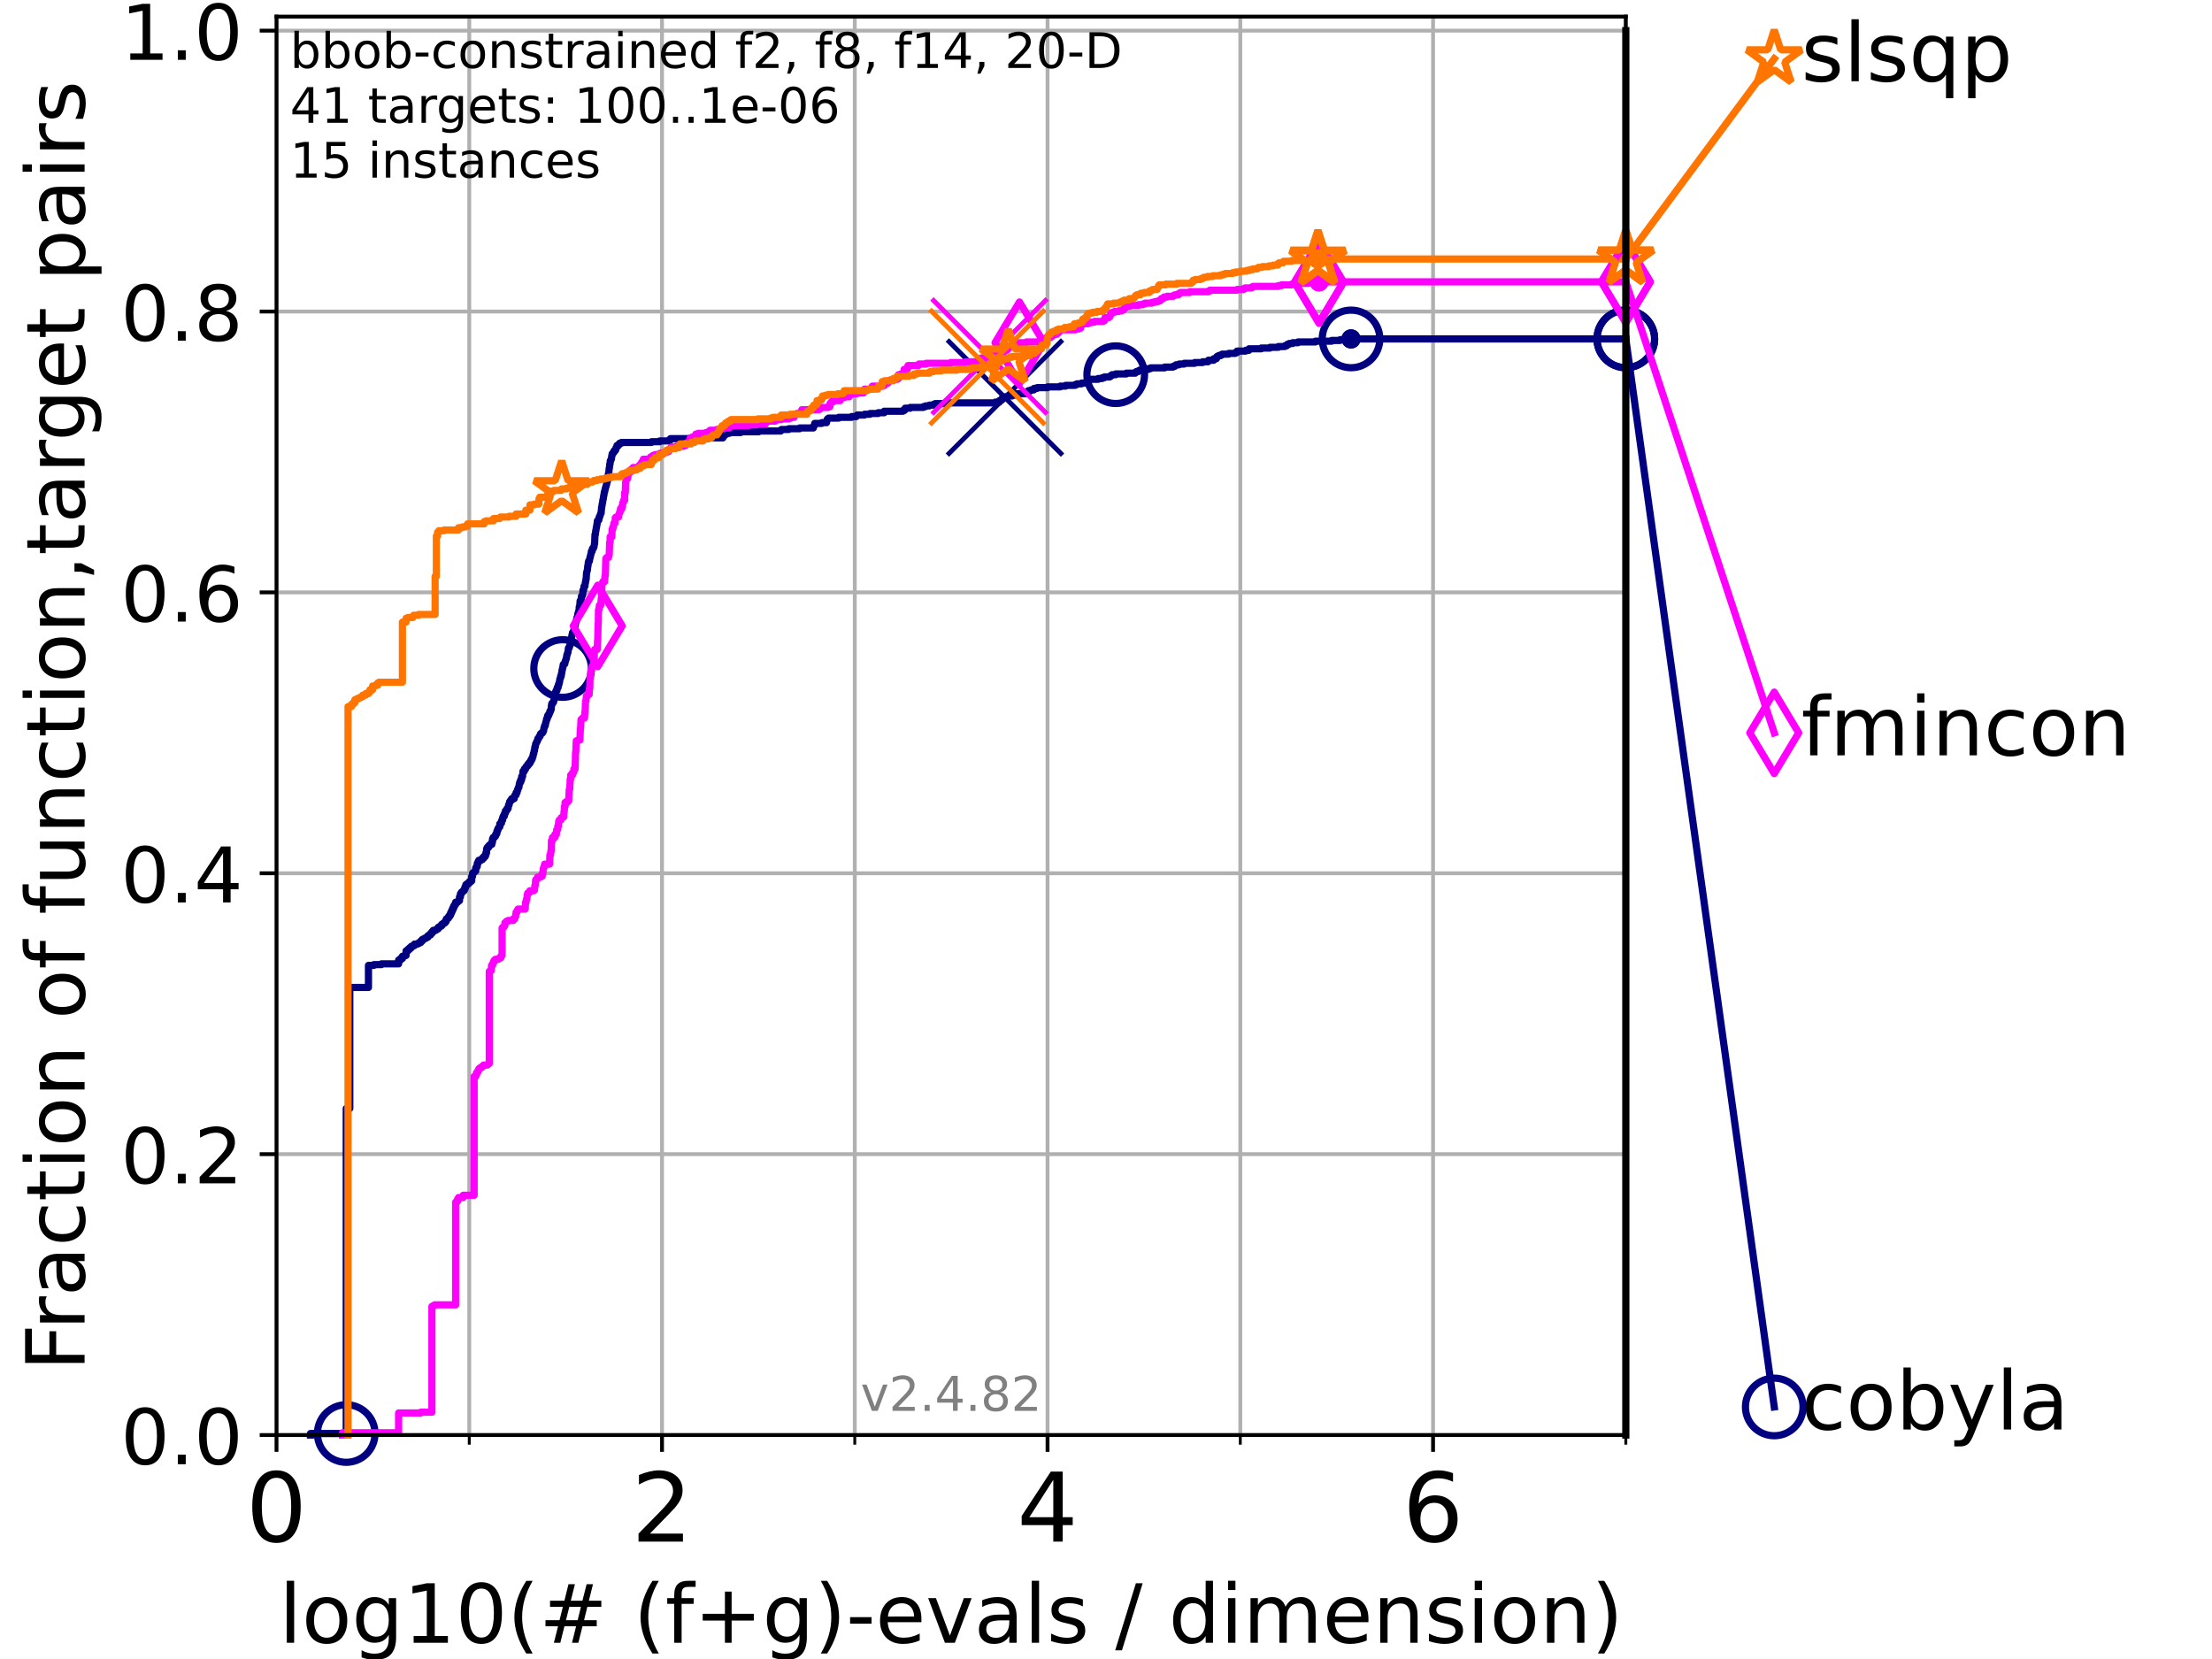 <?xml version="1.0" encoding="utf-8" standalone="no"?>
<!DOCTYPE svg PUBLIC "-//W3C//DTD SVG 1.1//EN"
  "http://www.w3.org/Graphics/SVG/1.1/DTD/svg11.dtd">
<!-- Created with matplotlib (https://matplotlib.org/) -->
<svg height="345.6pt" version="1.1" viewBox="0 0 460.8 345.6" width="460.8pt" xmlns="http://www.w3.org/2000/svg" xmlns:xlink="http://www.w3.org/1999/xlink">
 <defs>
  <style type="text/css">*{stroke-linecap:butt;stroke-linejoin:round;}</style>
 </defs>
 <g id="figure_1">
  <g id="patch_1">
   <path d="M 0 345.6 
L 460.8 345.6 
L 460.8 0 
L 0 0 
z
" style="fill:#ffffff;"/>
  </g>
  <g id="axes_1">
   <g id="patch_2">
    <path d="M 57.6 298.944 
L 338.688 298.944 
L 338.688 3.456 
L 57.6 3.456 
z
" style="fill:#ffffff;"/>
   </g>
   <g id="matplotlib.axis_1">
    <g id="xtick_1">
     <g id="line2d_1">
      <path clip-path="url(#pe8a04f0fe9)" d="M 57.6 298.944 
L 57.6 3.456 
" style="fill:none;stroke:#b0b0b0;stroke-linecap:square;stroke-width:0.8;"/>
     </g>
     <g id="line2d_2">
      <defs>
       <path d="M 0 0 
L 0 3.5 
" id="m57206e3291" style="stroke:#000000;stroke-width:0.8;"/>
      </defs>
      <g>
       <use style="stroke:#000000;stroke-width:0.8;" x="57.6" xlink:href="#m57206e3291" y="298.944"/>
      </g>
     </g>
     <g id="text_1">
      <!-- 0 -->
      <g transform="translate(51.237 321.141)scale(0.2 -0.2)">
       <defs>
        <path d="M 31.781 66.406 
Q 24.172 66.406 20.328 58.906 
Q 16.5 51.422 16.5 36.375 
Q 16.5 21.391 20.328 13.891 
Q 24.172 6.391 31.781 6.391 
Q 39.453 6.391 43.281 13.891 
Q 47.125 21.391 47.125 36.375 
Q 47.125 51.422 43.281 58.906 
Q 39.453 66.406 31.781 66.406 
z
M 31.781 74.219 
Q 44.047 74.219 50.516 64.516 
Q 56.984 54.828 56.984 36.375 
Q 56.984 17.969 50.516 8.266 
Q 44.047 -1.422 31.781 -1.422 
Q 19.531 -1.422 13.062 8.266 
Q 6.594 17.969 6.594 36.375 
Q 6.594 54.828 13.062 64.516 
Q 19.531 74.219 31.781 74.219 
z
" id="DejaVuSans-48"/>
       </defs>
       <use xlink:href="#DejaVuSans-48"/>
      </g>
     </g>
    </g>
    <g id="xtick_2">
     <g id="line2d_3">
      <path clip-path="url(#pe8a04f0fe9)" d="M 137.911 298.944 
L 137.911 3.456 
" style="fill:none;stroke:#b0b0b0;stroke-linecap:square;stroke-width:0.8;"/>
     </g>
     <g id="line2d_4">
      <g>
       <use style="stroke:#000000;stroke-width:0.8;" x="137.911" xlink:href="#m57206e3291" y="298.944"/>
      </g>
     </g>
     <g id="text_2">
      <!-- 2 -->
      <g transform="translate(131.548 321.141)scale(0.2 -0.2)">
       <defs>
        <path d="M 19.188 8.297 
L 53.609 8.297 
L 53.609 0 
L 7.328 0 
L 7.328 8.297 
Q 12.938 14.109 22.625 23.891 
Q 32.328 33.688 34.812 36.531 
Q 39.547 41.844 41.422 45.531 
Q 43.312 49.219 43.312 52.781 
Q 43.312 58.594 39.234 62.25 
Q 35.156 65.922 28.609 65.922 
Q 23.969 65.922 18.812 64.312 
Q 13.672 62.703 7.812 59.422 
L 7.812 69.391 
Q 13.766 71.781 18.938 73 
Q 24.125 74.219 28.422 74.219 
Q 39.75 74.219 46.484 68.547 
Q 53.219 62.891 53.219 53.422 
Q 53.219 48.922 51.531 44.891 
Q 49.859 40.875 45.406 35.406 
Q 44.188 33.984 37.641 27.219 
Q 31.109 20.453 19.188 8.297 
z
" id="DejaVuSans-50"/>
       </defs>
       <use xlink:href="#DejaVuSans-50"/>
      </g>
     </g>
    </g>
    <g id="xtick_3">
     <g id="line2d_5">
      <path clip-path="url(#pe8a04f0fe9)" d="M 218.222 298.944 
L 218.222 3.456 
" style="fill:none;stroke:#b0b0b0;stroke-linecap:square;stroke-width:0.8;"/>
     </g>
     <g id="line2d_6">
      <g>
       <use style="stroke:#000000;stroke-width:0.8;" x="218.222" xlink:href="#m57206e3291" y="298.944"/>
      </g>
     </g>
     <g id="text_3">
      <!-- 4 -->
      <g transform="translate(211.859 321.141)scale(0.2 -0.2)">
       <defs>
        <path d="M 37.797 64.312 
L 12.891 25.391 
L 37.797 25.391 
z
M 35.203 72.906 
L 47.609 72.906 
L 47.609 25.391 
L 58.016 25.391 
L 58.016 17.188 
L 47.609 17.188 
L 47.609 0 
L 37.797 0 
L 37.797 17.188 
L 4.891 17.188 
L 4.891 26.703 
z
" id="DejaVuSans-52"/>
       </defs>
       <use xlink:href="#DejaVuSans-52"/>
      </g>
     </g>
    </g>
    <g id="xtick_4">
     <g id="line2d_7">
      <path clip-path="url(#pe8a04f0fe9)" d="M 298.533 298.944 
L 298.533 3.456 
" style="fill:none;stroke:#b0b0b0;stroke-linecap:square;stroke-width:0.8;"/>
     </g>
     <g id="line2d_8">
      <g>
       <use style="stroke:#000000;stroke-width:0.8;" x="298.533" xlink:href="#m57206e3291" y="298.944"/>
      </g>
     </g>
     <g id="text_4">
      <!-- 6 -->
      <g transform="translate(292.17 321.141)scale(0.2 -0.2)">
       <defs>
        <path d="M 33.016 40.375 
Q 26.375 40.375 22.484 35.828 
Q 18.609 31.297 18.609 23.391 
Q 18.609 15.531 22.484 10.953 
Q 26.375 6.391 33.016 6.391 
Q 39.656 6.391 43.531 10.953 
Q 47.406 15.531 47.406 23.391 
Q 47.406 31.297 43.531 35.828 
Q 39.656 40.375 33.016 40.375 
z
M 52.594 71.297 
L 52.594 62.312 
Q 48.875 64.062 45.094 64.984 
Q 41.312 65.922 37.594 65.922 
Q 27.828 65.922 22.672 59.328 
Q 17.531 52.734 16.797 39.406 
Q 19.672 43.656 24.016 45.922 
Q 28.375 48.188 33.594 48.188 
Q 44.578 48.188 50.953 41.516 
Q 57.328 34.859 57.328 23.391 
Q 57.328 12.156 50.688 5.359 
Q 44.047 -1.422 33.016 -1.422 
Q 20.359 -1.422 13.672 8.266 
Q 6.984 17.969 6.984 36.375 
Q 6.984 53.656 15.188 63.938 
Q 23.391 74.219 37.203 74.219 
Q 40.922 74.219 44.703 73.484 
Q 48.484 72.75 52.594 71.297 
z
" id="DejaVuSans-54"/>
       </defs>
       <use xlink:href="#DejaVuSans-54"/>
      </g>
     </g>
    </g>
    <g id="xtick_5">
     <g id="line2d_9">
      <path clip-path="url(#pe8a04f0fe9)" d="M 97.755 298.944 
L 97.755 3.456 
" style="fill:none;stroke:#b0b0b0;stroke-linecap:square;stroke-width:0.8;"/>
     </g>
     <g id="line2d_10">
      <defs>
       <path d="M 0 0 
L 0 2 
" id="m047d1bddb3" style="stroke:#000000;stroke-width:0.6;"/>
      </defs>
      <g>
       <use style="stroke:#000000;stroke-width:0.6;" x="97.755" xlink:href="#m047d1bddb3" y="298.944"/>
      </g>
     </g>
    </g>
    <g id="xtick_6">
     <g id="line2d_11">
      <path clip-path="url(#pe8a04f0fe9)" d="M 178.066 298.944 
L 178.066 3.456 
" style="fill:none;stroke:#b0b0b0;stroke-linecap:square;stroke-width:0.8;"/>
     </g>
     <g id="line2d_12">
      <g>
       <use style="stroke:#000000;stroke-width:0.6;" x="178.066" xlink:href="#m047d1bddb3" y="298.944"/>
      </g>
     </g>
    </g>
    <g id="xtick_7">
     <g id="line2d_13">
      <path clip-path="url(#pe8a04f0fe9)" d="M 258.377 298.944 
L 258.377 3.456 
" style="fill:none;stroke:#b0b0b0;stroke-linecap:square;stroke-width:0.8;"/>
     </g>
     <g id="line2d_14">
      <g>
       <use style="stroke:#000000;stroke-width:0.6;" x="258.377" xlink:href="#m047d1bddb3" y="298.944"/>
      </g>
     </g>
    </g>
    <g id="xtick_8">
     <g id="line2d_15">
      <path clip-path="url(#pe8a04f0fe9)" d="M 338.688 298.944 
L 338.688 3.456 
" style="fill:none;stroke:#b0b0b0;stroke-linecap:square;stroke-width:0.8;"/>
     </g>
     <g id="line2d_16">
      <g>
       <use style="stroke:#000000;stroke-width:0.6;" x="338.688" xlink:href="#m047d1bddb3" y="298.944"/>
      </g>
     </g>
    </g>
    <g id="text_5">
     <!-- log10(# (f+g)-evals / dimension) -->
     <g transform="translate(58.145 342.218)scale(0.17 -0.17)">
      <defs>
       <path d="M 9.422 75.984 
L 18.406 75.984 
L 18.406 0 
L 9.422 0 
z
" id="DejaVuSans-108"/>
       <path d="M 30.609 48.391 
Q 23.391 48.391 19.188 42.75 
Q 14.984 37.109 14.984 27.297 
Q 14.984 17.484 19.156 11.844 
Q 23.344 6.203 30.609 6.203 
Q 37.797 6.203 41.984 11.859 
Q 46.188 17.531 46.188 27.297 
Q 46.188 37.016 41.984 42.703 
Q 37.797 48.391 30.609 48.391 
z
M 30.609 56 
Q 42.328 56 49.016 48.375 
Q 55.719 40.766 55.719 27.297 
Q 55.719 13.875 49.016 6.219 
Q 42.328 -1.422 30.609 -1.422 
Q 18.844 -1.422 12.172 6.219 
Q 5.516 13.875 5.516 27.297 
Q 5.516 40.766 12.172 48.375 
Q 18.844 56 30.609 56 
z
" id="DejaVuSans-111"/>
       <path d="M 45.406 27.984 
Q 45.406 37.75 41.375 43.109 
Q 37.359 48.484 30.078 48.484 
Q 22.859 48.484 18.828 43.109 
Q 14.797 37.75 14.797 27.984 
Q 14.797 18.266 18.828 12.891 
Q 22.859 7.516 30.078 7.516 
Q 37.359 7.516 41.375 12.891 
Q 45.406 18.266 45.406 27.984 
z
M 54.391 6.781 
Q 54.391 -7.172 48.188 -13.984 
Q 42 -20.797 29.203 -20.797 
Q 24.469 -20.797 20.266 -20.094 
Q 16.062 -19.391 12.109 -17.922 
L 12.109 -9.188 
Q 16.062 -11.328 19.922 -12.344 
Q 23.781 -13.375 27.781 -13.375 
Q 36.625 -13.375 41.016 -8.766 
Q 45.406 -4.156 45.406 5.172 
L 45.406 9.625 
Q 42.625 4.781 38.281 2.391 
Q 33.938 0 27.875 0 
Q 17.828 0 11.672 7.656 
Q 5.516 15.328 5.516 27.984 
Q 5.516 40.672 11.672 48.328 
Q 17.828 56 27.875 56 
Q 33.938 56 38.281 53.609 
Q 42.625 51.219 45.406 46.391 
L 45.406 54.688 
L 54.391 54.688 
z
" id="DejaVuSans-103"/>
       <path d="M 12.406 8.297 
L 28.516 8.297 
L 28.516 63.922 
L 10.984 60.406 
L 10.984 69.391 
L 28.422 72.906 
L 38.281 72.906 
L 38.281 8.297 
L 54.391 8.297 
L 54.391 0 
L 12.406 0 
z
" id="DejaVuSans-49"/>
       <path d="M 31 75.875 
Q 24.469 64.656 21.281 53.656 
Q 18.109 42.672 18.109 31.391 
Q 18.109 20.125 21.312 9.062 
Q 24.516 -2 31 -13.188 
L 23.188 -13.188 
Q 15.875 -1.703 12.234 9.375 
Q 8.594 20.453 8.594 31.391 
Q 8.594 42.281 12.203 53.312 
Q 15.828 64.359 23.188 75.875 
z
" id="DejaVuSans-40"/>
       <path d="M 51.125 44 
L 36.922 44 
L 32.812 27.688 
L 47.125 27.688 
z
M 43.797 71.781 
L 38.719 51.516 
L 52.984 51.516 
L 58.109 71.781 
L 65.922 71.781 
L 60.891 51.516 
L 76.125 51.516 
L 76.125 44 
L 58.984 44 
L 54.984 27.688 
L 70.516 27.688 
L 70.516 20.219 
L 53.078 20.219 
L 48 0 
L 40.188 0 
L 45.219 20.219 
L 30.906 20.219 
L 25.875 0 
L 18.016 0 
L 23.094 20.219 
L 7.719 20.219 
L 7.719 27.688 
L 24.906 27.688 
L 29 44 
L 13.281 44 
L 13.281 51.516 
L 30.906 51.516 
L 35.891 71.781 
z
" id="DejaVuSans-35"/>
       <path id="DejaVuSans-32"/>
       <path d="M 37.109 75.984 
L 37.109 68.5 
L 28.516 68.5 
Q 23.688 68.5 21.797 66.547 
Q 19.922 64.594 19.922 59.516 
L 19.922 54.688 
L 34.719 54.688 
L 34.719 47.703 
L 19.922 47.703 
L 19.922 0 
L 10.891 0 
L 10.891 47.703 
L 2.297 47.703 
L 2.297 54.688 
L 10.891 54.688 
L 10.891 58.5 
Q 10.891 67.625 15.141 71.797 
Q 19.391 75.984 28.609 75.984 
z
" id="DejaVuSans-102"/>
       <path d="M 46 62.703 
L 46 35.5 
L 73.188 35.5 
L 73.188 27.203 
L 46 27.203 
L 46 0 
L 37.797 0 
L 37.797 27.203 
L 10.594 27.203 
L 10.594 35.5 
L 37.797 35.5 
L 37.797 62.703 
z
" id="DejaVuSans-43"/>
       <path d="M 8.016 75.875 
L 15.828 75.875 
Q 23.141 64.359 26.781 53.312 
Q 30.422 42.281 30.422 31.391 
Q 30.422 20.453 26.781 9.375 
Q 23.141 -1.703 15.828 -13.188 
L 8.016 -13.188 
Q 14.5 -2 17.703 9.062 
Q 20.906 20.125 20.906 31.391 
Q 20.906 42.672 17.703 53.656 
Q 14.5 64.656 8.016 75.875 
z
" id="DejaVuSans-41"/>
       <path d="M 4.891 31.391 
L 31.203 31.391 
L 31.203 23.391 
L 4.891 23.391 
z
" id="DejaVuSans-45"/>
       <path d="M 56.203 29.594 
L 56.203 25.203 
L 14.891 25.203 
Q 15.484 15.922 20.484 11.062 
Q 25.484 6.203 34.422 6.203 
Q 39.594 6.203 44.453 7.469 
Q 49.312 8.734 54.109 11.281 
L 54.109 2.781 
Q 49.266 0.734 44.188 -0.344 
Q 39.109 -1.422 33.891 -1.422 
Q 20.797 -1.422 13.156 6.188 
Q 5.516 13.812 5.516 26.812 
Q 5.516 40.234 12.766 48.109 
Q 20.016 56 32.328 56 
Q 43.359 56 49.781 48.891 
Q 56.203 41.797 56.203 29.594 
z
M 47.219 32.234 
Q 47.125 39.594 43.094 43.984 
Q 39.062 48.391 32.422 48.391 
Q 24.906 48.391 20.391 44.141 
Q 15.875 39.891 15.188 32.172 
z
" id="DejaVuSans-101"/>
       <path d="M 2.984 54.688 
L 12.5 54.688 
L 29.594 8.797 
L 46.688 54.688 
L 56.203 54.688 
L 35.688 0 
L 23.484 0 
z
" id="DejaVuSans-118"/>
       <path d="M 34.281 27.484 
Q 23.391 27.484 19.188 25 
Q 14.984 22.516 14.984 16.5 
Q 14.984 11.719 18.141 8.906 
Q 21.297 6.109 26.703 6.109 
Q 34.188 6.109 38.703 11.406 
Q 43.219 16.703 43.219 25.484 
L 43.219 27.484 
z
M 52.203 31.203 
L 52.203 0 
L 43.219 0 
L 43.219 8.297 
Q 40.141 3.328 35.547 0.953 
Q 30.953 -1.422 24.312 -1.422 
Q 15.922 -1.422 10.953 3.297 
Q 6 8.016 6 15.922 
Q 6 25.141 12.172 29.828 
Q 18.359 34.516 30.609 34.516 
L 43.219 34.516 
L 43.219 35.406 
Q 43.219 41.609 39.141 45 
Q 35.062 48.391 27.688 48.391 
Q 23 48.391 18.547 47.266 
Q 14.109 46.141 10.016 43.891 
L 10.016 52.203 
Q 14.938 54.109 19.578 55.047 
Q 24.219 56 28.609 56 
Q 40.484 56 46.344 49.844 
Q 52.203 43.703 52.203 31.203 
z
" id="DejaVuSans-97"/>
       <path d="M 44.281 53.078 
L 44.281 44.578 
Q 40.484 46.531 36.375 47.5 
Q 32.281 48.484 27.875 48.484 
Q 21.188 48.484 17.844 46.438 
Q 14.5 44.391 14.5 40.281 
Q 14.5 37.156 16.891 35.375 
Q 19.281 33.594 26.516 31.984 
L 29.594 31.297 
Q 39.156 29.25 43.188 25.516 
Q 47.219 21.781 47.219 15.094 
Q 47.219 7.469 41.188 3.016 
Q 35.156 -1.422 24.609 -1.422 
Q 20.219 -1.422 15.453 -0.562 
Q 10.688 0.297 5.422 2 
L 5.422 11.281 
Q 10.406 8.688 15.234 7.391 
Q 20.062 6.109 24.812 6.109 
Q 31.156 6.109 34.562 8.281 
Q 37.984 10.453 37.984 14.406 
Q 37.984 18.062 35.516 20.016 
Q 33.062 21.969 24.703 23.781 
L 21.578 24.516 
Q 13.234 26.266 9.516 29.906 
Q 5.812 33.547 5.812 39.891 
Q 5.812 47.609 11.281 51.797 
Q 16.75 56 26.812 56 
Q 31.781 56 36.172 55.266 
Q 40.578 54.547 44.281 53.078 
z
" id="DejaVuSans-115"/>
       <path d="M 25.391 72.906 
L 33.688 72.906 
L 8.297 -9.281 
L 0 -9.281 
z
" id="DejaVuSans-47"/>
       <path d="M 45.406 46.391 
L 45.406 75.984 
L 54.391 75.984 
L 54.391 0 
L 45.406 0 
L 45.406 8.203 
Q 42.578 3.328 38.25 0.953 
Q 33.938 -1.422 27.875 -1.422 
Q 17.969 -1.422 11.734 6.484 
Q 5.516 14.406 5.516 27.297 
Q 5.516 40.188 11.734 48.094 
Q 17.969 56 27.875 56 
Q 33.938 56 38.25 53.625 
Q 42.578 51.266 45.406 46.391 
z
M 14.797 27.297 
Q 14.797 17.391 18.875 11.75 
Q 22.953 6.109 30.078 6.109 
Q 37.203 6.109 41.297 11.75 
Q 45.406 17.391 45.406 27.297 
Q 45.406 37.203 41.297 42.844 
Q 37.203 48.484 30.078 48.484 
Q 22.953 48.484 18.875 42.844 
Q 14.797 37.203 14.797 27.297 
z
" id="DejaVuSans-100"/>
       <path d="M 9.422 54.688 
L 18.406 54.688 
L 18.406 0 
L 9.422 0 
z
M 9.422 75.984 
L 18.406 75.984 
L 18.406 64.594 
L 9.422 64.594 
z
" id="DejaVuSans-105"/>
       <path d="M 52 44.188 
Q 55.375 50.25 60.062 53.125 
Q 64.75 56 71.094 56 
Q 79.641 56 84.281 50.016 
Q 88.922 44.047 88.922 33.016 
L 88.922 0 
L 79.891 0 
L 79.891 32.719 
Q 79.891 40.578 77.094 44.375 
Q 74.312 48.188 68.609 48.188 
Q 61.625 48.188 57.562 43.547 
Q 53.516 38.922 53.516 30.906 
L 53.516 0 
L 44.484 0 
L 44.484 32.719 
Q 44.484 40.625 41.703 44.406 
Q 38.922 48.188 33.109 48.188 
Q 26.219 48.188 22.156 43.531 
Q 18.109 38.875 18.109 30.906 
L 18.109 0 
L 9.078 0 
L 9.078 54.688 
L 18.109 54.688 
L 18.109 46.188 
Q 21.188 51.219 25.484 53.609 
Q 29.781 56 35.688 56 
Q 41.656 56 45.828 52.969 
Q 50 49.953 52 44.188 
z
" id="DejaVuSans-109"/>
       <path d="M 54.891 33.016 
L 54.891 0 
L 45.906 0 
L 45.906 32.719 
Q 45.906 40.484 42.875 44.328 
Q 39.844 48.188 33.797 48.188 
Q 26.516 48.188 22.312 43.547 
Q 18.109 38.922 18.109 30.906 
L 18.109 0 
L 9.078 0 
L 9.078 54.688 
L 18.109 54.688 
L 18.109 46.188 
Q 21.344 51.125 25.703 53.562 
Q 30.078 56 35.797 56 
Q 45.219 56 50.047 50.172 
Q 54.891 44.344 54.891 33.016 
z
" id="DejaVuSans-110"/>
      </defs>
      <use xlink:href="#DejaVuSans-108"/>
      <use x="27.783" xlink:href="#DejaVuSans-111"/>
      <use x="88.965" xlink:href="#DejaVuSans-103"/>
      <use x="152.441" xlink:href="#DejaVuSans-49"/>
      <use x="216.064" xlink:href="#DejaVuSans-48"/>
      <use x="279.688" xlink:href="#DejaVuSans-40"/>
      <use x="318.701" xlink:href="#DejaVuSans-35"/>
      <use x="402.49" xlink:href="#DejaVuSans-32"/>
      <use x="434.277" xlink:href="#DejaVuSans-40"/>
      <use x="473.291" xlink:href="#DejaVuSans-102"/>
      <use x="508.496" xlink:href="#DejaVuSans-43"/>
      <use x="592.285" xlink:href="#DejaVuSans-103"/>
      <use x="655.762" xlink:href="#DejaVuSans-41"/>
      <use x="694.775" xlink:href="#DejaVuSans-45"/>
      <use x="730.859" xlink:href="#DejaVuSans-101"/>
      <use x="792.383" xlink:href="#DejaVuSans-118"/>
      <use x="851.562" xlink:href="#DejaVuSans-97"/>
      <use x="912.842" xlink:href="#DejaVuSans-108"/>
      <use x="940.625" xlink:href="#DejaVuSans-115"/>
      <use x="992.725" xlink:href="#DejaVuSans-32"/>
      <use x="1024.512" xlink:href="#DejaVuSans-47"/>
      <use x="1058.203" xlink:href="#DejaVuSans-32"/>
      <use x="1089.99" xlink:href="#DejaVuSans-100"/>
      <use x="1153.467" xlink:href="#DejaVuSans-105"/>
      <use x="1181.25" xlink:href="#DejaVuSans-109"/>
      <use x="1278.662" xlink:href="#DejaVuSans-101"/>
      <use x="1340.186" xlink:href="#DejaVuSans-110"/>
      <use x="1403.564" xlink:href="#DejaVuSans-115"/>
      <use x="1455.664" xlink:href="#DejaVuSans-105"/>
      <use x="1483.447" xlink:href="#DejaVuSans-111"/>
      <use x="1544.629" xlink:href="#DejaVuSans-110"/>
      <use x="1608.008" xlink:href="#DejaVuSans-41"/>
     </g>
    </g>
   </g>
   <g id="matplotlib.axis_2">
    <g id="ytick_1">
     <g id="line2d_17">
      <path clip-path="url(#pe8a04f0fe9)" d="M 57.6 298.944 
L 338.688 298.944 
" style="fill:none;stroke:#b0b0b0;stroke-linecap:square;stroke-width:0.8;"/>
     </g>
     <g id="line2d_18">
      <defs>
       <path d="M 0 0 
L -3.5 0 
" id="m5edb213c32" style="stroke:#000000;stroke-width:0.8;"/>
      </defs>
      <g>
       <use style="stroke:#000000;stroke-width:0.8;" x="57.6" xlink:href="#m5edb213c32" y="298.944"/>
      </g>
     </g>
     <g id="text_6">
      <!-- 0.0 -->
      <g transform="translate(25.155 305.023)scale(0.16 -0.16)">
       <defs>
        <path d="M 10.688 12.406 
L 21 12.406 
L 21 0 
L 10.688 0 
z
" id="DejaVuSans-46"/>
       </defs>
       <use xlink:href="#DejaVuSans-48"/>
       <use x="63.623" xlink:href="#DejaVuSans-46"/>
       <use x="95.41" xlink:href="#DejaVuSans-48"/>
      </g>
     </g>
    </g>
    <g id="ytick_2">
     <g id="line2d_19">
      <path clip-path="url(#pe8a04f0fe9)" d="M 57.6 240.432 
L 338.688 240.432 
" style="fill:none;stroke:#b0b0b0;stroke-linecap:square;stroke-width:0.8;"/>
     </g>
     <g id="line2d_20">
      <g>
       <use style="stroke:#000000;stroke-width:0.8;" x="57.6" xlink:href="#m5edb213c32" y="240.432"/>
      </g>
     </g>
     <g id="text_7">
      <!-- 0.2 -->
      <g transform="translate(25.155 246.51)scale(0.16 -0.16)">
       <use xlink:href="#DejaVuSans-48"/>
       <use x="63.623" xlink:href="#DejaVuSans-46"/>
       <use x="95.41" xlink:href="#DejaVuSans-50"/>
      </g>
     </g>
    </g>
    <g id="ytick_3">
     <g id="line2d_21">
      <path clip-path="url(#pe8a04f0fe9)" d="M 57.6 181.919 
L 338.688 181.919 
" style="fill:none;stroke:#b0b0b0;stroke-linecap:square;stroke-width:0.8;"/>
     </g>
     <g id="line2d_22">
      <g>
       <use style="stroke:#000000;stroke-width:0.8;" x="57.6" xlink:href="#m5edb213c32" y="181.919"/>
      </g>
     </g>
     <g id="text_8">
      <!-- 0.4 -->
      <g transform="translate(25.155 187.998)scale(0.16 -0.16)">
       <use xlink:href="#DejaVuSans-48"/>
       <use x="63.623" xlink:href="#DejaVuSans-46"/>
       <use x="95.41" xlink:href="#DejaVuSans-52"/>
      </g>
     </g>
    </g>
    <g id="ytick_4">
     <g id="line2d_23">
      <path clip-path="url(#pe8a04f0fe9)" d="M 57.6 123.407 
L 338.688 123.407 
" style="fill:none;stroke:#b0b0b0;stroke-linecap:square;stroke-width:0.8;"/>
     </g>
     <g id="line2d_24">
      <g>
       <use style="stroke:#000000;stroke-width:0.8;" x="57.6" xlink:href="#m5edb213c32" y="123.407"/>
      </g>
     </g>
     <g id="text_9">
      <!-- 0.6 -->
      <g transform="translate(25.155 129.485)scale(0.16 -0.16)">
       <use xlink:href="#DejaVuSans-48"/>
       <use x="63.623" xlink:href="#DejaVuSans-46"/>
       <use x="95.41" xlink:href="#DejaVuSans-54"/>
      </g>
     </g>
    </g>
    <g id="ytick_5">
     <g id="line2d_25">
      <path clip-path="url(#pe8a04f0fe9)" d="M 57.6 64.894 
L 338.688 64.894 
" style="fill:none;stroke:#b0b0b0;stroke-linecap:square;stroke-width:0.8;"/>
     </g>
     <g id="line2d_26">
      <g>
       <use style="stroke:#000000;stroke-width:0.8;" x="57.6" xlink:href="#m5edb213c32" y="64.894"/>
      </g>
     </g>
     <g id="text_10">
      <!-- 0.8 -->
      <g transform="translate(25.155 70.973)scale(0.16 -0.16)">
       <defs>
        <path d="M 31.781 34.625 
Q 24.75 34.625 20.719 30.859 
Q 16.703 27.094 16.703 20.516 
Q 16.703 13.922 20.719 10.156 
Q 24.75 6.391 31.781 6.391 
Q 38.812 6.391 42.859 10.172 
Q 46.922 13.969 46.922 20.516 
Q 46.922 27.094 42.891 30.859 
Q 38.875 34.625 31.781 34.625 
z
M 21.922 38.812 
Q 15.578 40.375 12.031 44.719 
Q 8.5 49.078 8.5 55.328 
Q 8.5 64.062 14.719 69.141 
Q 20.953 74.219 31.781 74.219 
Q 42.672 74.219 48.875 69.141 
Q 55.078 64.062 55.078 55.328 
Q 55.078 49.078 51.531 44.719 
Q 48 40.375 41.703 38.812 
Q 48.828 37.156 52.797 32.312 
Q 56.781 27.484 56.781 20.516 
Q 56.781 9.906 50.312 4.234 
Q 43.844 -1.422 31.781 -1.422 
Q 19.734 -1.422 13.25 4.234 
Q 6.781 9.906 6.781 20.516 
Q 6.781 27.484 10.781 32.312 
Q 14.797 37.156 21.922 38.812 
z
M 18.312 54.391 
Q 18.312 48.734 21.844 45.562 
Q 25.391 42.391 31.781 42.391 
Q 38.141 42.391 41.719 45.562 
Q 45.312 48.734 45.312 54.391 
Q 45.312 60.062 41.719 63.234 
Q 38.141 66.406 31.781 66.406 
Q 25.391 66.406 21.844 63.234 
Q 18.312 60.062 18.312 54.391 
z
" id="DejaVuSans-56"/>
       </defs>
       <use xlink:href="#DejaVuSans-48"/>
       <use x="63.623" xlink:href="#DejaVuSans-46"/>
       <use x="95.41" xlink:href="#DejaVuSans-56"/>
      </g>
     </g>
    </g>
    <g id="ytick_6">
     <g id="line2d_27">
      <path clip-path="url(#pe8a04f0fe9)" d="M 57.6 6.382 
L 338.688 6.382 
" style="fill:none;stroke:#b0b0b0;stroke-linecap:square;stroke-width:0.8;"/>
     </g>
     <g id="line2d_28">
      <g>
       <use style="stroke:#000000;stroke-width:0.8;" x="57.6" xlink:href="#m5edb213c32" y="6.382"/>
      </g>
     </g>
     <g id="text_11">
      <!-- 1.0 -->
      <g transform="translate(25.155 12.46)scale(0.16 -0.16)">
       <use xlink:href="#DejaVuSans-49"/>
       <use x="63.623" xlink:href="#DejaVuSans-46"/>
       <use x="95.41" xlink:href="#DejaVuSans-48"/>
      </g>
     </g>
    </g>
    <g id="text_12">
     <!-- Fraction of function,target pairs -->
     <g transform="translate(17.62 285.585)rotate(-90)scale(0.17 -0.17)">
      <defs>
       <path d="M 9.812 72.906 
L 51.703 72.906 
L 51.703 64.594 
L 19.672 64.594 
L 19.672 43.109 
L 48.578 43.109 
L 48.578 34.812 
L 19.672 34.812 
L 19.672 0 
L 9.812 0 
z
" id="DejaVuSans-70"/>
       <path d="M 41.109 46.297 
Q 39.594 47.172 37.812 47.578 
Q 36.031 48 33.891 48 
Q 26.266 48 22.188 43.047 
Q 18.109 38.094 18.109 28.812 
L 18.109 0 
L 9.078 0 
L 9.078 54.688 
L 18.109 54.688 
L 18.109 46.188 
Q 20.953 51.172 25.484 53.578 
Q 30.031 56 36.531 56 
Q 37.453 56 38.578 55.875 
Q 39.703 55.766 41.062 55.516 
z
" id="DejaVuSans-114"/>
       <path d="M 48.781 52.594 
L 48.781 44.188 
Q 44.969 46.297 41.141 47.344 
Q 37.312 48.391 33.406 48.391 
Q 24.656 48.391 19.812 42.844 
Q 14.984 37.312 14.984 27.297 
Q 14.984 17.281 19.812 11.734 
Q 24.656 6.203 33.406 6.203 
Q 37.312 6.203 41.141 7.25 
Q 44.969 8.297 48.781 10.406 
L 48.781 2.094 
Q 45.016 0.344 40.984 -0.531 
Q 36.969 -1.422 32.422 -1.422 
Q 20.062 -1.422 12.781 6.344 
Q 5.516 14.109 5.516 27.297 
Q 5.516 40.672 12.859 48.328 
Q 20.219 56 33.016 56 
Q 37.156 56 41.109 55.141 
Q 45.062 54.297 48.781 52.594 
z
" id="DejaVuSans-99"/>
       <path d="M 18.312 70.219 
L 18.312 54.688 
L 36.812 54.688 
L 36.812 47.703 
L 18.312 47.703 
L 18.312 18.016 
Q 18.312 11.328 20.141 9.422 
Q 21.969 7.516 27.594 7.516 
L 36.812 7.516 
L 36.812 0 
L 27.594 0 
Q 17.188 0 13.234 3.875 
Q 9.281 7.766 9.281 18.016 
L 9.281 47.703 
L 2.688 47.703 
L 2.688 54.688 
L 9.281 54.688 
L 9.281 70.219 
z
" id="DejaVuSans-116"/>
       <path d="M 8.5 21.578 
L 8.5 54.688 
L 17.484 54.688 
L 17.484 21.922 
Q 17.484 14.156 20.5 10.266 
Q 23.531 6.391 29.594 6.391 
Q 36.859 6.391 41.078 11.031 
Q 45.312 15.672 45.312 23.688 
L 45.312 54.688 
L 54.297 54.688 
L 54.297 0 
L 45.312 0 
L 45.312 8.406 
Q 42.047 3.422 37.719 1 
Q 33.406 -1.422 27.688 -1.422 
Q 18.266 -1.422 13.375 4.438 
Q 8.5 10.297 8.5 21.578 
z
M 31.109 56 
z
" id="DejaVuSans-117"/>
       <path d="M 11.719 12.406 
L 22.016 12.406 
L 22.016 4 
L 14.016 -11.625 
L 7.719 -11.625 
L 11.719 4 
z
" id="DejaVuSans-44"/>
       <path d="M 18.109 8.203 
L 18.109 -20.797 
L 9.078 -20.797 
L 9.078 54.688 
L 18.109 54.688 
L 18.109 46.391 
Q 20.953 51.266 25.266 53.625 
Q 29.594 56 35.594 56 
Q 45.562 56 51.781 48.094 
Q 58.016 40.188 58.016 27.297 
Q 58.016 14.406 51.781 6.484 
Q 45.562 -1.422 35.594 -1.422 
Q 29.594 -1.422 25.266 0.953 
Q 20.953 3.328 18.109 8.203 
z
M 48.688 27.297 
Q 48.688 37.203 44.609 42.844 
Q 40.531 48.484 33.406 48.484 
Q 26.266 48.484 22.188 42.844 
Q 18.109 37.203 18.109 27.297 
Q 18.109 17.391 22.188 11.75 
Q 26.266 6.109 33.406 6.109 
Q 40.531 6.109 44.609 11.75 
Q 48.688 17.391 48.688 27.297 
z
" id="DejaVuSans-112"/>
      </defs>
      <use xlink:href="#DejaVuSans-70"/>
      <use x="50.27" xlink:href="#DejaVuSans-114"/>
      <use x="91.383" xlink:href="#DejaVuSans-97"/>
      <use x="152.662" xlink:href="#DejaVuSans-99"/>
      <use x="207.643" xlink:href="#DejaVuSans-116"/>
      <use x="246.852" xlink:href="#DejaVuSans-105"/>
      <use x="274.635" xlink:href="#DejaVuSans-111"/>
      <use x="335.816" xlink:href="#DejaVuSans-110"/>
      <use x="399.195" xlink:href="#DejaVuSans-32"/>
      <use x="430.982" xlink:href="#DejaVuSans-111"/>
      <use x="492.164" xlink:href="#DejaVuSans-102"/>
      <use x="527.369" xlink:href="#DejaVuSans-32"/>
      <use x="559.156" xlink:href="#DejaVuSans-102"/>
      <use x="594.361" xlink:href="#DejaVuSans-117"/>
      <use x="657.74" xlink:href="#DejaVuSans-110"/>
      <use x="721.119" xlink:href="#DejaVuSans-99"/>
      <use x="776.1" xlink:href="#DejaVuSans-116"/>
      <use x="815.309" xlink:href="#DejaVuSans-105"/>
      <use x="843.092" xlink:href="#DejaVuSans-111"/>
      <use x="904.273" xlink:href="#DejaVuSans-110"/>
      <use x="967.652" xlink:href="#DejaVuSans-44"/>
      <use x="999.439" xlink:href="#DejaVuSans-116"/>
      <use x="1038.648" xlink:href="#DejaVuSans-97"/>
      <use x="1099.928" xlink:href="#DejaVuSans-114"/>
      <use x="1139.291" xlink:href="#DejaVuSans-103"/>
      <use x="1202.768" xlink:href="#DejaVuSans-101"/>
      <use x="1264.291" xlink:href="#DejaVuSans-116"/>
      <use x="1303.5" xlink:href="#DejaVuSans-32"/>
      <use x="1335.287" xlink:href="#DejaVuSans-112"/>
      <use x="1398.764" xlink:href="#DejaVuSans-97"/>
      <use x="1460.043" xlink:href="#DejaVuSans-105"/>
      <use x="1487.826" xlink:href="#DejaVuSans-114"/>
      <use x="1528.939" xlink:href="#DejaVuSans-115"/>
     </g>
    </g>
   </g>
   <g id="line2d_29">
    <defs>
     <path d="M 0 1.5 
C 0.398 1.5 0.779 1.342 1.061 1.061 
C 1.342 0.779 1.5 0.398 1.5 0 
C 1.5 -0.398 1.342 -0.779 1.061 -1.061 
C 0.779 -1.342 0.398 -1.5 0 -1.5 
C -0.398 -1.5 -0.779 -1.342 -1.061 -1.061 
C -1.342 -0.779 -1.5 -0.398 -1.5 0 
C -1.5 0.398 -1.342 0.779 -1.061 1.061 
C -0.779 1.342 -0.398 1.5 0 1.5 
z
" id="mff2c00f286" style="stroke:#000080;"/>
    </defs>
    <g>
     <use style="fill:#000080;stroke:#000080;" x="281.443" xlink:href="#mff2c00f286" y="70.603"/>
     <use style="fill:#000080;stroke:#000080;" x="281.443" xlink:href="#mff2c00f286" y="70.603"/>
    </g>
   </g>
   <g id="line2d_30">
    <path d="M 64.671 298.944 
L 64.671 298.627 
L 72.125 298.627 
L 72.125 230.917 
L 72.868 230.917 
L 72.868 205.705 
L 76.759 205.705 
L 76.759 201.106 
L 77.885 201.106 
L 77.885 200.947 
L 79.447 200.947 
L 79.447 200.789 
L 83.037 200.789 
L 83.037 199.996 
L 83.438 199.996 
L 83.438 199.679 
L 83.83 199.679 
L 83.83 199.203 
L 84.213 199.203 
L 84.213 199.045 
L 84.588 199.045 
L 84.588 198.093 
L 84.956 198.093 
L 84.956 197.776 
L 85.315 197.776 
L 85.315 197.459 
L 85.667 197.459 
L 85.667 197.142 
L 86.013 197.142 
L 86.013 196.983 
L 86.351 196.983 
L 86.351 196.666 
L 87.01 196.666 
L 87.01 196.508 
L 87.33 196.508 
L 87.33 196.349 
L 87.644 196.349 
L 87.644 196.032 
L 87.952 196.032 
L 87.952 195.715 
L 88.256 195.715 
L 88.256 195.556 
L 88.554 195.556 
L 88.554 195.398 
L 88.847 195.398 
L 88.847 195.239 
L 89.135 195.239 
L 89.135 194.922 
L 89.419 194.922 
L 89.419 194.763 
L 89.698 194.763 
L 89.698 194.446 
L 89.973 194.446 
L 89.973 194.129 
L 90.243 194.129 
L 90.243 193.812 
L 90.771 193.812 
L 90.771 193.653 
L 91.03 193.653 
L 91.03 193.495 
L 91.284 193.495 
L 91.284 193.178 
L 91.535 193.178 
L 91.535 193.019 
L 91.783 193.019 
L 91.783 192.86 
L 92.027 192.86 
L 92.027 192.543 
L 92.267 192.543 
L 92.267 192.385 
L 92.504 192.385 
L 92.504 192.226 
L 92.738 192.226 
L 92.738 191.909 
L 92.969 191.909 
L 92.969 191.433 
L 93.197 191.433 
L 93.197 191.275 
L 93.422 191.275 
L 93.422 190.958 
L 93.645 190.958 
L 93.645 190.64 
L 93.864 190.64 
L 93.864 190.165 
L 94.081 190.165 
L 94.081 189.689 
L 94.295 189.689 
L 94.295 189.213 
L 94.506 189.213 
L 94.506 188.738 
L 94.715 188.738 
L 94.715 188.42 
L 94.921 188.42 
L 94.921 187.945 
L 95.327 187.945 
L 95.327 187.786 
L 95.526 187.786 
L 95.526 187.628 
L 95.723 187.628 
L 95.723 186.835 
L 95.918 186.835 
L 95.918 186.2 
L 96.111 186.2 
L 96.111 185.883 
L 96.301 185.883 
L 96.301 185.725 
L 96.49 185.725 
L 96.49 185.566 
L 96.676 185.566 
L 96.676 185.249 
L 96.861 185.249 
L 96.861 184.773 
L 97.044 184.773 
L 97.044 184.298 
L 97.224 184.298 
L 97.224 184.139 
L 97.58 184.139 
L 97.58 183.98 
L 97.755 183.98 
L 97.755 183.663 
L 98.101 183.663 
L 98.101 183.505 
L 98.271 183.505 
L 98.271 182.553 
L 98.439 182.553 
L 98.439 181.919 
L 98.606 181.919 
L 98.606 181.76 
L 98.772 181.76 
L 98.772 181.602 
L 98.935 181.602 
L 98.935 181.443 
L 99.098 181.443 
L 99.098 180.809 
L 99.258 180.809 
L 99.258 180.492 
L 99.418 180.492 
L 99.418 179.858 
L 99.575 179.858 
L 99.575 179.54 
L 99.732 179.54 
L 99.732 179.223 
L 100.193 179.223 
L 100.193 179.065 
L 100.493 179.065 
L 100.493 178.748 
L 100.789 178.748 
L 100.789 178.431 
L 101.08 178.431 
L 101.08 178.113 
L 101.223 178.113 
L 101.223 177.638 
L 101.366 177.638 
L 101.366 176.845 
L 101.507 176.845 
L 101.507 176.528 
L 101.786 176.528 
L 101.786 176.211 
L 101.924 176.211 
L 101.924 176.052 
L 102.196 176.052 
L 102.196 175.893 
L 102.465 175.893 
L 102.465 175.418 
L 102.597 175.418 
L 102.597 174.783 
L 102.729 174.783 
L 102.729 174.466 
L 102.989 174.466 
L 102.989 174.308 
L 103.118 174.308 
L 103.118 174.149 
L 103.246 174.149 
L 103.246 173.832 
L 103.372 173.832 
L 103.372 173.673 
L 103.498 173.673 
L 103.498 173.198 
L 103.623 173.198 
L 103.623 172.881 
L 103.747 172.881 
L 103.747 172.563 
L 103.871 172.563 
L 103.871 172.405 
L 103.993 172.405 
L 103.993 172.246 
L 104.115 172.246 
L 104.115 171.612 
L 104.355 171.612 
L 104.355 171.453 
L 104.474 171.453 
L 104.474 170.978 
L 104.592 170.978 
L 104.592 170.819 
L 104.71 170.819 
L 104.71 170.343 
L 104.826 170.343 
L 104.826 170.026 
L 105.057 170.026 
L 105.057 169.551 
L 105.172 169.551 
L 105.172 169.392 
L 105.285 169.392 
L 105.285 168.916 
L 105.51 168.916 
L 105.51 168.758 
L 105.622 168.758 
L 105.622 168.441 
L 105.843 168.441 
L 105.952 167.648 
L 106.061 167.648 
L 106.169 167.013 
L 106.276 167.013 
L 106.383 166.696 
L 106.594 166.696 
L 106.594 166.379 
L 107.111 166.379 
L 107.213 165.745 
L 107.314 165.745 
L 107.314 165.586 
L 107.515 165.586 
L 107.515 165.111 
L 107.713 165.111 
L 107.811 164.476 
L 107.909 164.476 
L 108.006 164.001 
L 108.103 164.001 
L 108.199 163.208 
L 108.294 163.208 
L 108.294 162.891 
L 108.484 162.891 
L 108.484 162.415 
L 108.671 162.415 
L 108.671 161.781 
L 108.857 161.781 
L 108.949 160.671 
L 109.222 160.671 
L 109.222 160.195 
L 109.491 160.195 
L 109.58 159.719 
L 109.756 159.719 
L 109.756 159.561 
L 109.93 159.561 
L 109.93 159.243 
L 110.189 159.243 
L 110.189 158.926 
L 110.443 158.926 
L 110.527 158.451 
L 110.694 158.451 
L 110.694 158.133 
L 110.86 158.133 
L 110.942 157.658 
L 111.023 157.658 
L 111.105 157.023 
L 111.186 157.023 
L 111.266 156.389 
L 111.346 156.389 
L 111.426 155.596 
L 111.506 155.596 
L 111.585 154.962 
L 111.663 154.962 
L 111.742 154.645 
L 111.82 154.645 
L 111.897 154.328 
L 111.975 154.328 
L 112.052 153.852 
L 112.205 153.852 
L 112.281 153.535 
L 112.356 153.535 
L 112.356 153.376 
L 112.507 153.376 
L 112.581 152.901 
L 112.73 152.901 
L 112.73 152.742 
L 112.95 152.742 
L 112.95 152.584 
L 113.095 152.584 
L 113.168 152.266 
L 113.24 152.266 
L 113.311 151.632 
L 113.383 151.632 
L 113.454 151.156 
L 113.595 151.156 
L 113.665 150.522 
L 113.735 150.522 
L 113.804 150.046 
L 113.874 150.046 
L 113.874 149.729 
L 114.012 149.729 
L 114.08 149.095 
L 114.284 149.095 
L 114.284 148.778 
L 114.419 148.778 
L 114.486 148.461 
L 114.552 148.461 
L 114.552 148.144 
L 114.685 148.144 
L 114.751 147.826 
L 114.817 147.826 
L 114.882 146.875 
L 114.947 146.875 
L 114.947 146.558 
L 115.141 146.558 
L 115.206 146.241 
L 115.333 146.241 
L 115.397 145.765 
L 115.46 145.765 
L 115.523 145.131 
L 115.586 145.131 
L 115.649 144.496 
L 115.711 144.496 
L 115.711 144.179 
L 115.835 144.179 
L 115.835 143.862 
L 116.02 143.862 
L 116.081 143.228 
L 116.263 143.228 
L 116.323 142.594 
L 116.443 142.594 
L 116.503 142.118 
L 116.562 142.118 
L 116.621 141.484 
L 116.68 141.484 
L 116.739 141.166 
L 116.798 141.166 
L 116.798 140.849 
L 116.914 140.849 
L 116.972 140.215 
L 117.03 140.215 
L 117.088 139.581 
L 117.145 139.581 
L 117.203 139.105 
L 117.26 139.105 
L 117.317 138.471 
L 117.43 138.471 
L 117.43 138.312 
L 117.654 138.312 
L 117.765 137.678 
L 117.821 137.678 
L 117.931 137.202 
L 117.985 137.202 
L 118.094 136.409 
L 118.149 136.409 
L 118.257 135.934 
L 118.31 135.934 
L 118.417 134.982 
L 118.577 134.982 
L 118.682 134.507 
L 118.734 134.507 
L 118.839 133.714 
L 118.891 133.714 
L 118.994 133.079 
L 119.046 133.079 
L 119.148 132.287 
L 119.199 132.287 
L 119.25 131.811 
L 119.352 131.811 
L 119.453 131.494 
L 119.503 131.494 
L 119.553 131.177 
L 119.652 131.177 
L 119.752 130.542 
L 119.801 130.542 
L 119.899 129.749 
L 119.948 129.749 
L 120.045 129.274 
L 120.094 129.274 
L 120.191 128.639 
L 120.287 128.639 
L 120.382 127.847 
L 120.43 127.847 
L 120.525 127.371 
L 120.619 127.371 
L 120.666 126.419 
L 120.759 126.419 
L 120.852 125.151 
L 121.037 125.151 
L 121.128 124.199 
L 121.265 124.199 
L 121.355 123.882 
L 121.4 123.882 
L 121.445 122.931 
L 121.579 122.931 
L 121.668 122.138 
L 121.844 122.138 
L 121.931 121.345 
L 121.975 121.345 
L 122.062 120.711 
L 122.105 120.711 
L 122.191 119.284 
L 122.234 119.284 
L 122.319 118.808 
L 122.362 118.808 
L 122.447 117.857 
L 122.489 117.857 
L 122.573 117.064 
L 122.615 117.064 
L 122.615 116.905 
L 122.782 116.905 
L 122.865 116.271 
L 122.906 116.271 
L 122.989 115.795 
L 123.03 115.795 
L 123.111 115.319 
L 123.152 115.319 
L 123.193 114.844 
L 123.354 114.844 
L 123.394 114.368 
L 123.474 114.368 
L 123.474 114.209 
L 123.633 114.209 
L 123.712 113.892 
L 123.751 113.892 
L 123.83 113.258 
L 123.869 113.258 
L 123.947 111.355 
L 124.024 111.355 
L 124.101 110.562 
L 124.14 110.562 
L 124.216 109.928 
L 124.255 109.928 
L 124.331 109.294 
L 124.369 109.294 
L 124.444 108.501 
L 124.557 108.501 
L 124.557 108.342 
L 124.744 108.342 
L 124.818 107.708 
L 124.928 107.708 
L 125.038 107.232 
L 125.075 107.232 
L 125.147 106.915 
L 125.22 106.915 
L 125.328 105.647 
L 125.363 105.647 
L 125.471 104.854 
L 125.506 104.854 
L 125.612 104.061 
L 125.648 104.061 
L 125.753 103.268 
L 125.788 103.268 
L 125.892 102.475 
L 125.962 102.475 
L 126.065 101.841 
L 126.1 101.841 
L 126.202 101.365 
L 126.236 101.365 
L 126.338 100.89 
L 126.372 100.89 
L 126.473 100.255 
L 126.54 100.255 
L 126.64 99.621 
L 126.674 99.621 
L 126.74 98.67 
L 126.806 98.67 
L 126.905 97.56 
L 126.937 97.56 
L 127.035 96.608 
L 127.1 96.608 
L 127.133 95.974 
L 127.229 95.974 
L 127.294 95.657 
L 127.358 95.657 
L 127.453 94.864 
L 127.517 94.864 
L 127.517 94.547 
L 127.643 94.547 
L 127.643 94.388 
L 127.768 94.388 
L 127.768 94.23 
L 127.892 94.23 
L 127.923 93.912 
L 128.138 93.912 
L 128.138 93.754 
L 128.26 93.754 
L 128.321 93.278 
L 128.441 93.278 
L 128.531 92.802 
L 128.856 92.802 
L 128.944 92.485 
L 129.089 92.485 
L 129.089 92.327 
L 129.461 92.327 
L 129.461 92.168 
L 135.741 92.168 
L 135.741 92.01 
L 137.434 92.01 
L 137.434 91.851 
L 139.517 91.851 
L 139.533 91.534 
L 139.676 91.534 
L 139.676 91.375 
L 147.495 91.375 
L 147.495 91.217 
L 150.595 91.217 
L 150.595 90.741 
L 150.953 90.741 
L 150.986 90.424 
L 151.393 90.424 
L 151.393 90.265 
L 151.956 90.265 
L 151.956 90.107 
L 154.294 90.107 
L 154.294 89.948 
L 158.053 89.948 
L 158.053 89.79 
L 162.64 89.79 
L 162.64 89.631 
L 162.771 89.631 
L 162.771 89.473 
L 164.291 89.473 
L 164.291 89.314 
L 166.573 89.314 
L 166.573 89.155 
L 169.433 89.155 
L 169.433 88.838 
L 169.559 88.838 
L 169.663 88.521 
L 169.694 88.521 
L 169.714 88.204 
L 171.182 88.204 
L 171.182 88.045 
L 172.184 88.045 
L 172.282 87.411 
L 172.403 87.411 
L 172.403 87.253 
L 172.604 87.253 
L 172.604 87.094 
L 174.735 87.094 
L 174.735 86.935 
L 177.41 86.935 
L 177.41 86.777 
L 178.377 86.777 
L 178.377 86.618 
L 178.561 86.618 
L 178.561 86.46 
L 180.082 86.46 
L 180.082 86.301 
L 181.234 86.301 
L 181.234 86.143 
L 182.924 86.143 
L 182.924 85.984 
L 184.185 85.984 
L 184.185 85.667 
L 188.085 85.667 
L 188.085 85.508 
L 188.408 85.508 
L 188.408 85.35 
L 188.559 85.35 
L 188.559 85.033 
L 189.612 85.033 
L 189.612 84.874 
L 192.333 84.874 
L 192.333 84.715 
L 192.812 84.715 
L 192.812 84.557 
L 193.585 84.557 
L 193.585 84.398 
L 194.421 84.398 
L 194.421 84.24 
L 194.802 84.24 
L 194.802 84.081 
L 196.892 84.081 
L 196.892 83.923 
L 207.342 83.923 
L 207.342 83.764 
L 208.171 83.764 
L 208.196 83.447 
L 208.513 83.447 
L 208.513 83.288 
L 208.751 83.288 
L 208.843 82.813 
L 209.393 82.813 
L 209.393 82.654 
L 209.959 82.654 
L 209.959 82.495 
L 210.788 82.495 
L 210.788 82.337 
L 211.264 82.337 
L 211.275 82.02 
L 214.077 82.02 
L 214.087 81.544 
L 214.222 81.544 
L 214.222 81.385 
L 214.751 81.385 
L 214.751 81.227 
L 215.363 81.227 
L 215.415 80.91 
L 216.048 80.91 
L 216.048 80.751 
L 218.258 80.751 
L 218.258 80.593 
L 220.863 80.593 
L 220.863 80.434 
L 222.002 80.434 
L 222.002 80.275 
L 223.966 80.275 
L 223.966 80.117 
L 224.346 80.117 
L 224.346 79.958 
L 225.3 79.958 
L 225.3 79.8 
L 226.321 79.8 
L 226.408 79.324 
L 226.597 79.324 
L 226.597 79.165 
L 226.848 79.165 
L 226.848 79.007 
L 228.783 79.007 
L 228.783 78.848 
L 229.606 78.848 
L 229.606 78.69 
L 230.055 78.69 
L 230.055 78.531 
L 231.176 78.531 
L 231.176 78.373 
L 231.415 78.373 
L 231.415 78.214 
L 231.663 78.214 
L 231.663 78.055 
L 232.425 78.055 
L 232.425 77.897 
L 234.633 77.897 
L 234.633 77.738 
L 236.482 77.738 
L 236.482 77.58 
L 236.68 77.58 
L 236.68 77.421 
L 237.1 77.421 
L 237.1 77.263 
L 237.382 77.263 
L 237.382 77.104 
L 237.837 77.104 
L 237.837 76.945 
L 239.231 76.945 
L 239.231 76.787 
L 239.701 76.787 
L 239.701 76.628 
L 242.616 76.628 
L 242.616 76.47 
L 244.353 76.47 
L 244.353 76.311 
L 244.742 76.311 
L 244.742 76.153 
L 244.983 76.153 
L 244.983 75.994 
L 245.629 75.994 
L 245.629 75.835 
L 246.697 75.835 
L 246.697 75.677 
L 248.894 75.677 
L 248.894 75.518 
L 250.54 75.518 
L 250.54 75.36 
L 251.664 75.36 
L 251.726 75.043 
L 252.82 75.043 
L 252.849 74.725 
L 253.394 74.725 
L 253.472 74.408 
L 253.527 74.408 
L 253.527 74.25 
L 253.807 74.25 
L 253.807 74.091 
L 254.263 74.091 
L 254.263 73.933 
L 254.604 73.933 
L 254.604 73.774 
L 255.962 73.774 
L 255.962 73.615 
L 257.33 73.615 
L 257.33 73.457 
L 257.682 73.457 
L 257.708 73.14 
L 259.489 73.14 
L 259.489 72.981 
L 260.165 72.981 
L 260.179 72.664 
L 262.731 72.664 
L 262.731 72.505 
L 264.561 72.505 
L 264.561 72.347 
L 266.308 72.347 
L 266.308 72.188 
L 267.642 72.188 
L 267.642 72.03 
L 268.057 72.03 
L 268.057 71.871 
L 268.19 71.871 
L 268.19 71.713 
L 268.575 71.713 
L 268.575 71.554 
L 269.295 71.554 
L 269.295 71.395 
L 270.39 71.395 
L 270.39 71.237 
L 274.011 71.237 
L 274.011 71.078 
L 277.392 71.078 
L 277.392 70.92 
L 279.159 70.92 
L 279.159 70.761 
L 281.443 70.761 
L 281.443 70.603 
L 338.688 70.603 
L 338.688 70.603 
" style="fill:none;stroke:#000080;stroke-linecap:square;stroke-width:1.5;"/>
   </g>
   <g id="line2d_31">
    <defs>
     <path d="M 0 6 
C 1.591 6 3.117 5.368 4.243 4.243 
C 5.368 3.117 6 1.591 6 0 
C 6 -1.591 5.368 -3.117 4.243 -4.243 
C 3.117 -5.368 1.591 -6 0 -6 
C -1.591 -6 -3.117 -5.368 -4.243 -4.243 
C -5.368 -3.117 -6 -1.591 -6 0 
C -6 1.591 -5.368 3.117 -4.243 4.243 
C -3.117 5.368 -1.591 6 0 6 
z
" id="m27bf7182fb" style="stroke:#000080;stroke-width:1.5;"/>
    </defs>
    <g>
     <use style="fill-opacity:0;stroke:#000080;stroke-width:1.5;" x="72.125" xlink:href="#m27bf7182fb" y="298.627"/>
     <use style="fill-opacity:0;stroke:#000080;stroke-width:1.5;" x="117.203" xlink:href="#m27bf7182fb" y="139.264"/>
     <use style="fill-opacity:0;stroke:#000080;stroke-width:1.5;" x="232.425" xlink:href="#m27bf7182fb" y="78.055"/>
     <use style="fill-opacity:0;stroke:#000080;stroke-width:1.5;" x="281.443" xlink:href="#m27bf7182fb" y="70.603"/>
     <use style="fill-opacity:0;stroke:#000080;stroke-width:1.5;" x="338.688" xlink:href="#m27bf7182fb" y="70.603"/>
    </g>
   </g>
   <g id="line2d_32">
    <path style="fill:none;stroke:#000080;stroke-linecap:square;stroke-width:1.5;"/>
    <g/>
   </g>
   <g id="line2d_33">
    <path clip-path="url(#pe8a04f0fe9)" d="M 209.348 82.813 
" style="fill:none;stroke:#000080;stroke-linecap:square;stroke-width:1.5;"/>
    <defs>
     <path d="M -12 12 
L 12 -12 
M -12 -12 
L 12 12 
" id="m31f35d09b7" style="stroke:#000080;"/>
    </defs>
    <g clip-path="url(#pe8a04f0fe9)">
     <use style="fill:#000080;stroke:#000080;" x="209.348" xlink:href="#m31f35d09b7" y="82.813"/>
    </g>
   </g>
   <g id="line2d_34">
    <defs>
     <path d="M 0 1.5 
C 0.398 1.5 0.779 1.342 1.061 1.061 
C 1.342 0.779 1.5 0.398 1.5 0 
C 1.5 -0.398 1.342 -0.779 1.061 -1.061 
C 0.779 -1.342 0.398 -1.5 0 -1.5 
C -0.398 -1.5 -0.779 -1.342 -1.061 -1.061 
C -1.342 -0.779 -1.5 -0.398 -1.5 0 
C -1.5 0.398 -1.342 0.779 -1.061 1.061 
C -0.779 1.342 -0.398 1.5 0 1.5 
z
" id="mda19a58f75" style="stroke:#ff00ff;"/>
    </defs>
    <g>
     <use style="fill:#ff00ff;stroke:#ff00ff;" x="274.781" xlink:href="#mda19a58f75" y="58.71"/>
     <use style="fill:#ff00ff;stroke:#ff00ff;" x="274.781" xlink:href="#mda19a58f75" y="58.71"/>
    </g>
   </g>
   <g id="line2d_35">
    <path d="M 71.35 298.944 
L 71.35 298.468 
L 83.037 298.468 
L 83.037 294.345 
L 87.644 294.345 
L 87.644 294.187 
L 89.973 294.187 
L 89.973 272.146 
L 90.243 272.146 
L 90.243 271.987 
L 90.509 271.987 
L 90.509 271.828 
L 94.921 271.828 
L 94.921 250.421 
L 95.125 250.421 
L 95.125 250.263 
L 95.327 250.263 
L 95.327 249.787 
L 95.526 249.787 
L 95.526 249.47 
L 96.49 249.47 
L 96.49 248.994 
L 98.772 248.994 
L 98.772 224.257 
L 99.098 224.257 
L 99.098 223.94 
L 99.258 223.94 
L 99.258 223.464 
L 99.418 223.464 
L 99.418 223.306 
L 99.575 223.306 
L 99.575 222.989 
L 99.732 222.989 
L 99.732 222.672 
L 99.887 222.672 
L 99.887 222.513 
L 100.117 222.513 
L 100.117 222.355 
L 100.419 222.355 
L 100.419 222.196 
L 100.568 222.196 
L 100.568 222.037 
L 100.716 222.037 
L 100.716 221.879 
L 101.507 221.879 
L 101.507 221.72 
L 101.717 221.72 
L 101.717 221.562 
L 101.924 221.562 
L 101.924 202.375 
L 102.06 202.375 
L 102.06 202.216 
L 102.331 202.216 
L 102.398 201.106 
L 102.597 201.106 
L 102.597 200.789 
L 102.729 200.789 
L 102.794 200.313 
L 102.989 200.313 
L 102.989 199.996 
L 103.182 199.996 
L 103.182 199.838 
L 103.809 199.838 
L 103.809 199.679 
L 104.054 199.679 
L 104.054 199.52 
L 104.355 199.52 
L 104.415 199.045 
L 104.592 199.045 
L 104.592 193.336 
L 104.71 193.336 
L 104.71 193.178 
L 104.942 193.178 
L 104.942 193.019 
L 105.057 193.019 
L 105.057 192.86 
L 105.172 192.86 
L 105.172 192.226 
L 105.398 192.226 
L 105.398 192.068 
L 105.51 192.068 
L 105.51 191.909 
L 105.843 191.909 
L 105.843 191.75 
L 106.906 191.75 
L 106.906 191.433 
L 107.213 191.433 
L 107.314 190.958 
L 107.415 190.958 
L 107.515 190.006 
L 107.713 190.006 
L 107.811 189.53 
L 107.909 189.53 
L 107.909 189.372 
L 109.402 189.372 
L 109.491 187.945 
L 109.58 187.945 
L 109.668 187.31 
L 109.756 187.31 
L 109.843 186.359 
L 109.93 186.359 
L 109.93 186.042 
L 110.189 186.042 
L 110.189 185.883 
L 110.359 185.883 
L 110.359 185.566 
L 111.186 185.566 
L 111.186 185.408 
L 111.346 185.408 
L 111.426 184.456 
L 111.506 184.456 
L 111.585 183.346 
L 111.663 183.346 
L 111.663 183.188 
L 111.897 183.188 
L 111.975 182.712 
L 112.581 182.712 
L 112.581 182.553 
L 112.95 182.553 
L 112.95 181.919 
L 113.095 181.919 
L 113.168 180.968 
L 113.24 180.968 
L 113.311 180.492 
L 113.454 180.492 
L 113.454 180.016 
L 114.486 180.016 
L 114.552 178.113 
L 114.685 178.113 
L 114.751 177.321 
L 114.817 177.321 
L 114.882 175.101 
L 115.077 175.101 
L 115.077 174.466 
L 115.586 174.466 
L 115.586 173.832 
L 115.897 173.832 
L 115.959 172.881 
L 116.081 172.881 
L 116.081 172.722 
L 116.203 172.722 
L 116.203 172.088 
L 116.323 172.088 
L 116.383 171.136 
L 116.443 171.136 
L 116.503 170.819 
L 116.856 170.819 
L 116.914 170.343 
L 117.145 170.343 
L 117.145 170.185 
L 117.43 170.185 
L 117.486 169.075 
L 117.542 169.075 
L 117.598 167.965 
L 117.71 167.965 
L 117.71 167.172 
L 118.149 167.172 
L 118.149 166.855 
L 118.471 166.855 
L 118.577 164.476 
L 118.682 164.476 
L 118.787 162.256 
L 118.891 162.256 
L 118.891 161.463 
L 119.25 161.463 
L 119.25 160.988 
L 119.402 160.988 
L 119.402 160.829 
L 119.553 160.829 
L 119.553 160.195 
L 119.801 160.195 
L 119.899 156.706 
L 119.948 156.706 
L 120.045 154.328 
L 120.382 154.328 
L 120.382 154.169 
L 120.806 154.169 
L 120.899 151.791 
L 120.945 151.791 
L 121.037 149.888 
L 121.219 149.888 
L 121.219 149.729 
L 121.355 149.729 
L 121.355 149.571 
L 121.756 149.571 
L 121.844 148.302 
L 121.888 148.302 
L 121.975 146.082 
L 122.062 146.082 
L 122.148 144.972 
L 122.405 144.972 
L 122.405 144.655 
L 122.741 144.655 
L 122.782 143.386 
L 122.865 143.386 
L 122.906 141.166 
L 122.989 141.166 
L 123.03 140.056 
L 123.111 140.056 
L 123.111 139.581 
L 123.233 139.581 
L 123.314 138.788 
L 123.594 138.788 
L 123.673 137.995 
L 123.751 137.995 
L 123.83 135.616 
L 123.869 135.616 
L 123.869 135.299 
L 124.407 135.299 
L 124.482 133.397 
L 124.52 133.397 
L 124.595 129.908 
L 124.632 129.908 
L 124.669 127.054 
L 124.762 127.054 
L 124.855 126.102 
L 125.147 126.102 
L 125.256 124.675 
L 125.292 124.675 
L 125.399 121.662 
L 125.435 121.662 
L 125.435 121.504 
L 125.577 121.504 
L 125.577 121.187 
L 125.945 121.187 
L 126.031 119.918 
L 126.1 119.918 
L 126.202 116.429 
L 126.236 116.429 
L 126.236 116.271 
L 126.406 116.271 
L 126.406 116.112 
L 126.773 116.112 
L 126.839 115.637 
L 126.905 115.637 
L 127.003 112.941 
L 127.1 112.941 
L 127.1 111.831 
L 127.453 111.831 
L 127.517 110.245 
L 127.643 110.245 
L 127.674 109.77 
L 127.784 109.77 
L 127.892 108.977 
L 128.108 108.977 
L 128.169 107.867 
L 128.321 107.867 
L 128.321 107.708 
L 128.856 107.708 
L 128.959 107.074 
L 128.973 107.074 
L 129.075 106.757 
L 129.147 106.757 
L 129.147 106.44 
L 129.262 106.44 
L 129.262 105.964 
L 129.546 105.964 
L 129.546 105.488 
L 129.686 105.488 
L 129.742 104.695 
L 129.853 104.695 
L 129.909 104.22 
L 130.128 104.22 
L 130.128 102.634 
L 130.264 102.634 
L 130.331 100.414 
L 130.385 100.414 
L 130.479 99.78 
L 130.678 99.78 
L 130.77 99.462 
L 130.796 99.462 
L 130.888 98.352 
L 131.338 98.352 
L 131.338 97.877 
L 131.864 97.877 
L 131.864 97.401 
L 133.194 97.401 
L 133.194 96.925 
L 133.353 96.925 
L 133.353 96.767 
L 133.6 96.767 
L 133.667 96.291 
L 133.866 96.291 
L 133.932 95.974 
L 134.019 95.974 
L 134.019 95.657 
L 135.422 95.657 
L 135.422 95.34 
L 135.542 95.34 
L 135.542 95.181 
L 135.859 95.181 
L 135.859 95.022 
L 136.035 95.022 
L 136.035 94.864 
L 136.476 94.864 
L 136.476 94.705 
L 137.253 94.705 
L 137.253 94.547 
L 137.63 94.547 
L 137.63 94.388 
L 138.426 94.388 
L 138.426 94.23 
L 138.911 94.23 
L 138.911 94.071 
L 139.301 94.071 
L 139.35 93.595 
L 139.684 93.595 
L 139.684 93.278 
L 139.84 93.278 
L 139.84 93.12 
L 140.812 93.12 
L 140.812 92.961 
L 142.433 92.961 
L 142.433 92.802 
L 142.832 92.802 
L 142.845 92.327 
L 143.196 92.327 
L 143.196 92.168 
L 143.515 92.168 
L 143.515 92.01 
L 143.629 92.01 
L 143.704 91.692 
L 143.791 91.692 
L 143.791 91.217 
L 144.185 91.217 
L 144.185 91.058 
L 144.57 91.058 
L 144.57 90.9 
L 144.889 90.9 
L 144.959 90.424 
L 145.463 90.424 
L 145.463 90.265 
L 147.02 90.265 
L 147.02 90.107 
L 147.69 90.107 
L 147.74 89.79 
L 147.908 89.79 
L 147.908 89.631 
L 149.305 89.631 
L 149.305 89.473 
L 149.964 89.473 
L 149.964 89.314 
L 150.825 89.314 
L 150.825 89.155 
L 151.874 89.155 
L 151.874 88.997 
L 152.053 88.997 
L 152.053 88.838 
L 152.223 88.838 
L 152.223 88.68 
L 155.779 88.68 
L 155.779 88.521 
L 157.192 88.521 
L 157.192 88.363 
L 159.441 88.363 
L 159.527 87.887 
L 159.713 87.887 
L 159.713 87.728 
L 161.524 87.728 
L 161.569 87.411 
L 162.8 87.411 
L 162.8 87.253 
L 164.376 87.253 
L 164.376 87.094 
L 164.773 87.094 
L 164.773 86.935 
L 165.429 86.935 
L 165.53 86.301 
L 165.929 86.301 
L 165.929 86.143 
L 166.571 86.143 
L 166.571 85.984 
L 167.031 85.984 
L 167.031 85.35 
L 170.597 85.35 
L 170.597 85.191 
L 170.912 85.191 
L 170.912 84.874 
L 172.509 84.874 
L 172.509 84.715 
L 172.89 84.715 
L 172.895 84.081 
L 173.012 84.081 
L 173.012 83.923 
L 173.137 83.923 
L 173.137 83.764 
L 173.504 83.764 
L 173.504 83.447 
L 175.015 83.447 
L 175.125 82.813 
L 175.894 82.813 
L 175.894 82.654 
L 176.89 82.654 
L 176.922 82.337 
L 177.131 82.337 
L 177.131 82.178 
L 177.434 82.178 
L 177.434 82.02 
L 178.516 82.02 
L 178.516 81.861 
L 179.86 81.861 
L 179.944 81.227 
L 180.096 81.227 
L 180.096 81.068 
L 181.58 81.068 
L 181.679 80.593 
L 181.729 80.593 
L 181.729 80.434 
L 183.973 80.434 
L 183.973 80.275 
L 184.287 80.275 
L 184.337 79.958 
L 184.4 79.958 
L 184.4 79.8 
L 185.003 79.8 
L 185.003 79.324 
L 185.418 79.324 
L 185.418 79.165 
L 186.144 79.165 
L 186.144 79.007 
L 186.979 79.007 
L 186.979 78.848 
L 187.169 78.848 
L 187.181 78.055 
L 187.693 78.055 
L 187.693 77.897 
L 188.184 77.897 
L 188.282 77.58 
L 188.327 77.58 
L 188.35 76.945 
L 189 76.945 
L 189.047 76.628 
L 189.142 76.628 
L 189.143 76.153 
L 191.322 76.153 
L 191.416 75.835 
L 192.912 75.835 
L 192.912 75.677 
L 198.048 75.677 
L 198.048 75.518 
L 201.178 75.518 
L 201.178 75.36 
L 203.873 75.36 
L 203.873 75.043 
L 204.235 75.043 
L 204.235 74.725 
L 204.398 74.725 
L 204.398 74.567 
L 205.742 74.567 
L 205.742 74.408 
L 205.958 74.408 
L 205.958 74.25 
L 206.414 74.25 
L 206.414 74.091 
L 207.375 74.091 
L 207.39 73.774 
L 207.854 73.774 
L 207.854 73.615 
L 208.552 73.615 
L 208.567 73.298 
L 209.131 73.298 
L 209.167 72.981 
L 209.744 72.981 
L 209.744 72.823 
L 209.952 72.823 
L 209.968 72.347 
L 210.389 72.347 
L 210.399 72.03 
L 211.499 72.03 
L 211.5 71.713 
L 212.296 71.713 
L 212.374 71.395 
L 213.813 71.395 
L 213.813 71.237 
L 216.379 71.237 
L 216.379 71.078 
L 217.299 71.078 
L 217.299 70.92 
L 217.915 70.92 
L 218.01 70.285 
L 218.892 70.285 
L 218.892 70.127 
L 219.125 70.127 
L 219.125 69.968 
L 219.292 69.968 
L 219.292 69.81 
L 219.491 69.81 
L 219.491 69.651 
L 220.125 69.651 
L 220.133 69.334 
L 220.501 69.334 
L 220.566 68.858 
L 221.009 68.858 
L 221.009 68.7 
L 224.036 68.7 
L 224.036 68.541 
L 224.649 68.541 
L 224.649 68.383 
L 225.089 68.383 
L 225.118 67.59 
L 225.609 67.59 
L 225.609 67.431 
L 226.704 67.431 
L 226.704 67.273 
L 227.147 67.273 
L 227.147 67.114 
L 227.979 67.114 
L 227.979 66.956 
L 229.791 66.956 
L 229.791 66.797 
L 230.107 66.797 
L 230.179 66.163 
L 231.007 66.163 
L 231.007 66.004 
L 231.192 66.004 
L 231.291 65.687 
L 231.358 65.687 
L 231.359 65.37 
L 231.523 65.37 
L 231.523 65.211 
L 231.727 65.211 
L 231.727 65.053 
L 232.159 65.053 
L 232.159 64.894 
L 233.059 64.894 
L 233.059 64.736 
L 233.701 64.736 
L 233.701 64.577 
L 234.011 64.577 
L 234.011 64.418 
L 234.184 64.418 
L 234.184 64.26 
L 234.346 64.26 
L 234.379 63.943 
L 234.701 63.943 
L 234.701 63.784 
L 235.409 63.784 
L 235.409 63.626 
L 237.178 63.626 
L 237.178 63.467 
L 238.088 63.467 
L 238.088 63.308 
L 238.534 63.308 
L 238.534 63.15 
L 239.934 63.15 
L 239.934 62.991 
L 240.555 62.991 
L 240.555 62.833 
L 241.222 62.833 
L 241.222 62.674 
L 241.672 62.674 
L 241.672 62.516 
L 241.844 62.516 
L 241.929 62.198 
L 242.333 62.198 
L 242.333 62.04 
L 242.485 62.04 
L 242.485 61.881 
L 243.09 61.881 
L 243.09 61.723 
L 244.395 61.723 
L 244.395 61.564 
L 244.736 61.564 
L 244.736 61.406 
L 245.508 61.406 
L 245.603 61.088 
L 245.919 61.088 
L 245.919 60.93 
L 247.846 60.93 
L 247.846 60.771 
L 251.755 60.771 
L 251.755 60.613 
L 252.055 60.613 
L 252.055 60.454 
L 257.71 60.454 
L 257.71 60.296 
L 259.025 60.296 
L 259.025 60.137 
L 259.346 60.137 
L 259.346 59.978 
L 260.688 59.978 
L 260.688 59.82 
L 261.018 59.82 
L 261.018 59.661 
L 266.254 59.661 
L 266.254 59.503 
L 266.974 59.503 
L 266.974 59.344 
L 269.091 59.344 
L 269.091 59.186 
L 269.746 59.186 
L 269.746 59.027 
L 272.637 59.027 
L 272.637 58.868 
L 274.781 58.868 
L 274.781 58.71 
L 338.688 58.71 
L 338.688 58.71 
" style="fill:none;stroke:#ff00ff;stroke-linecap:square;stroke-width:1.5;"/>
   </g>
   <g id="line2d_36">
    <defs>
     <path d="M -0 8.485 
L 5.091 0 
L 0 -8.485 
L -5.091 -0 
z
" id="mf0059b1527" style="stroke:#ff00ff;stroke-linejoin:miter;stroke-width:1.5;"/>
    </defs>
    <g>
     <use style="fill-opacity:0;stroke:#ff00ff;stroke-linejoin:miter;stroke-width:1.5;" x="124.52" xlink:href="#mf0059b1527" y="130.384"/>
     <use style="fill-opacity:0;stroke:#ff00ff;stroke-linejoin:miter;stroke-width:1.5;" x="212.374" xlink:href="#mf0059b1527" y="71.395"/>
     <use style="fill-opacity:0;stroke:#ff00ff;stroke-linejoin:miter;stroke-width:1.5;" x="274.781" xlink:href="#mf0059b1527" y="58.868"/>
     <use style="fill-opacity:0;stroke:#ff00ff;stroke-linejoin:miter;stroke-width:1.5;" x="274.781" xlink:href="#mf0059b1527" y="58.71"/>
     <use style="fill-opacity:0;stroke:#ff00ff;stroke-linejoin:miter;stroke-width:1.5;" x="338.688" xlink:href="#mf0059b1527" y="58.71"/>
    </g>
   </g>
   <g id="line2d_37">
    <path style="fill:none;stroke:#ff00ff;stroke-linecap:square;stroke-width:1.5;"/>
    <g/>
   </g>
   <g id="line2d_38">
    <path clip-path="url(#pe8a04f0fe9)" d="M 206.137 74.25 
" style="fill:none;stroke:#ff00ff;stroke-linecap:square;stroke-width:1.5;"/>
    <defs>
     <path d="M -12 12 
L 12 -12 
M -12 -12 
L 12 12 
" id="m25b5ec34a8" style="stroke:#ff00ff;"/>
    </defs>
    <g clip-path="url(#pe8a04f0fe9)">
     <use style="fill:#ff00ff;stroke:#ff00ff;" x="206.137" xlink:href="#m25b5ec34a8" y="74.25"/>
    </g>
   </g>
   <g id="line2d_39">
    <defs>
     <path d="M 0 1.5 
C 0.398 1.5 0.779 1.342 1.061 1.061 
C 1.342 0.779 1.5 0.398 1.5 0 
C 1.5 -0.398 1.342 -0.779 1.061 -1.061 
C 0.779 -1.342 0.398 -1.5 0 -1.5 
C -0.398 -1.5 -0.779 -1.342 -1.061 -1.061 
C -1.342 -0.779 -1.5 -0.398 -1.5 0 
C -1.5 0.398 -1.342 0.779 -1.061 1.061 
C -0.779 1.342 -0.398 1.5 0 1.5 
z
" id="mbee63d41ef" style="stroke:#ff7500;"/>
    </defs>
    <g>
     <use style="fill:#ff7500;stroke:#ff7500;" x="274.551" xlink:href="#mbee63d41ef" y="53.953"/>
     <use style="fill:#ff7500;stroke:#ff7500;" x="274.551" xlink:href="#mbee63d41ef" y="53.953"/>
    </g>
   </g>
   <g id="line2d_40">
    <path d="M 72.5 298.944 
L 72.5 147.192 
L 73.227 147.192 
L 73.227 146.716 
L 73.579 146.716 
L 73.579 146.399 
L 73.925 146.399 
L 73.925 145.765 
L 74.263 145.765 
L 74.263 145.606 
L 74.596 145.606 
L 74.596 145.448 
L 74.922 145.448 
L 74.922 145.289 
L 75.242 145.289 
L 75.242 145.131 
L 75.556 145.131 
L 75.556 144.814 
L 76.168 144.814 
L 76.168 144.496 
L 76.759 144.496 
L 76.759 144.179 
L 77.047 144.179 
L 77.047 143.704 
L 77.61 143.704 
L 77.61 142.911 
L 78.155 142.911 
L 78.155 142.752 
L 78.683 142.752 
L 78.683 142.276 
L 78.942 142.276 
L 78.942 142.118 
L 83.83 142.118 
L 83.83 129.591 
L 84.588 129.591 
L 84.588 128.798 
L 84.956 128.798 
L 84.956 128.639 
L 86.013 128.639 
L 86.013 128.322 
L 86.183 128.322 
L 86.183 128.164 
L 87.17 128.164 
L 87.17 128.005 
L 90.641 128.005 
L 90.641 120.077 
L 90.901 120.077 
L 90.901 111.672 
L 91.158 111.672 
L 91.158 110.88 
L 91.41 110.88 
L 91.41 110.562 
L 92.504 110.562 
L 92.504 110.404 
L 95.526 110.404 
L 95.526 109.928 
L 96.301 109.928 
L 96.301 109.77 
L 96.952 109.77 
L 96.952 109.611 
L 97.403 109.611 
L 97.403 109.135 
L 100.862 109.135 
L 100.862 108.66 
L 101.223 108.66 
L 101.223 108.501 
L 102.794 108.501 
L 102.794 108.025 
L 104.054 108.025 
L 104.054 107.867 
L 104.235 107.867 
L 104.235 107.708 
L 106.061 107.708 
L 106.061 107.55 
L 107.515 107.55 
L 107.515 107.074 
L 109.536 107.074 
L 109.536 106.281 
L 110.401 106.281 
L 110.401 105.171 
L 111.306 105.171 
L 111.306 105.012 
L 112.243 105.012 
L 112.281 103.902 
L 112.432 103.902 
L 112.432 103.585 
L 113.977 103.585 
L 114.012 103.11 
L 114.114 103.11 
L 114.114 102.951 
L 114.519 102.951 
L 114.519 102.317 
L 115.397 102.317 
L 115.397 102.158 
L 116.885 102.158 
L 116.885 102 
L 117.001 102 
L 117.001 101.841 
L 118.04 101.841 
L 118.04 101.682 
L 118.55 101.682 
L 118.55 101.524 
L 119.225 101.524 
L 119.225 101.365 
L 120.335 101.365 
L 120.335 101.048 
L 121.083 101.048 
L 121.083 100.89 
L 122.362 100.89 
L 122.405 100.572 
L 122.782 100.572 
L 122.782 100.414 
L 123.454 100.414 
L 123.454 100.255 
L 123.692 100.255 
L 123.692 100.097 
L 124.369 100.097 
L 124.369 99.938 
L 125.111 99.938 
L 125.111 99.78 
L 126.014 99.78 
L 126.014 99.621 
L 126.69 99.621 
L 126.69 99.462 
L 127.453 99.462 
L 127.453 99.304 
L 129.419 99.304 
L 129.419 98.828 
L 129.63 98.828 
L 129.63 98.67 
L 130.223 98.67 
L 130.223 98.511 
L 130.651 98.511 
L 130.651 98.352 
L 130.849 98.352 
L 130.849 98.194 
L 131.236 98.194 
L 131.236 98.035 
L 132.024 98.035 
L 132.024 97.877 
L 132.648 97.877 
L 132.648 97.718 
L 132.859 97.718 
L 132.859 97.56 
L 133.375 97.56 
L 133.375 97.242 
L 133.544 97.242 
L 133.544 97.084 
L 134.019 97.084 
L 134.019 96.925 
L 134.322 96.925 
L 134.322 96.767 
L 135.672 96.767 
L 135.672 96.291 
L 135.879 96.291 
L 135.898 95.815 
L 136.362 95.815 
L 136.438 95.34 
L 137.244 95.34 
L 137.308 94.705 
L 138.041 94.705 
L 138.041 94.547 
L 138.205 94.547 
L 138.299 94.23 
L 138.678 94.23 
L 138.678 94.071 
L 138.911 94.071 
L 138.927 93.754 
L 139.438 93.754 
L 139.438 93.595 
L 139.723 93.595 
L 139.723 93.437 
L 140.76 93.437 
L 140.76 93.278 
L 141.45 93.278 
L 141.528 92.802 
L 141.641 92.802 
L 141.641 92.485 
L 143.958 92.485 
L 143.958 92.168 
L 144.683 92.168 
L 144.683 92.01 
L 144.83 92.01 
L 144.83 91.851 
L 146.463 91.851 
L 146.463 91.534 
L 146.854 91.534 
L 146.854 91.375 
L 147.6 91.375 
L 147.6 91.217 
L 148.244 91.217 
L 148.354 90.741 
L 148.559 90.741 
L 148.559 90.583 
L 149.355 90.583 
L 149.355 90.265 
L 149.615 90.265 
L 149.615 89.948 
L 149.806 89.948 
L 149.819 89.473 
L 150.06 89.473 
L 150.06 89.155 
L 150.22 89.155 
L 150.22 88.997 
L 150.417 88.997 
L 150.417 88.68 
L 150.937 88.68 
L 150.937 88.521 
L 151.073 88.521 
L 151.073 88.204 
L 151.236 88.204 
L 151.236 88.045 
L 151.621 88.045 
L 151.732 87.728 
L 152.265 87.728 
L 152.265 87.411 
L 157.876 87.411 
L 157.876 87.253 
L 160.519 87.253 
L 160.519 87.094 
L 161.012 87.094 
L 161.012 86.935 
L 162.731 86.935 
L 162.731 86.46 
L 164.564 86.46 
L 164.564 86.301 
L 168.085 86.301 
L 168.196 85.667 
L 168.648 85.667 
L 168.648 85.508 
L 168.961 85.508 
L 168.961 85.033 
L 169.181 85.033 
L 169.181 84.874 
L 169.502 84.874 
L 169.51 84.398 
L 169.863 84.398 
L 169.863 84.24 
L 170.199 84.24 
L 170.199 83.447 
L 170.714 83.447 
L 170.714 83.288 
L 171.174 83.288 
L 171.248 82.813 
L 171.33 82.813 
L 171.33 82.495 
L 171.901 82.495 
L 171.901 82.337 
L 172.534 82.337 
L 172.534 82.178 
L 174.538 82.178 
L 174.538 82.02 
L 175.61 82.02 
L 175.61 81.861 
L 175.807 81.861 
L 175.854 81.385 
L 180.606 81.385 
L 180.606 81.227 
L 180.889 81.227 
L 180.889 81.068 
L 182.871 81.068 
L 182.936 80.593 
L 183.002 80.593 
L 183.002 80.434 
L 183.722 80.434 
L 183.781 79.483 
L 184.259 79.483 
L 184.259 79.324 
L 186.093 79.324 
L 186.108 78.848 
L 186.785 78.848 
L 186.864 78.373 
L 189.334 78.373 
L 189.334 78.214 
L 190.379 78.214 
L 190.439 77.897 
L 191.062 77.897 
L 191.062 77.738 
L 193.619 77.738 
L 193.702 77.421 
L 194.472 77.421 
L 194.472 77.263 
L 196.115 77.263 
L 196.115 77.104 
L 199.344 77.104 
L 199.344 76.945 
L 202.248 76.945 
L 202.248 76.787 
L 202.457 76.787 
L 202.457 76.628 
L 204.174 76.628 
L 204.174 76.47 
L 205.76 76.47 
L 205.76 76.311 
L 206.089 76.311 
L 206.134 75.677 
L 206.436 75.677 
L 206.436 75.518 
L 207.97 75.518 
L 207.97 75.36 
L 208.463 75.36 
L 208.463 75.043 
L 208.944 75.043 
L 208.944 74.884 
L 209.056 74.884 
L 209.056 74.725 
L 210.058 74.725 
L 210.058 74.567 
L 210.272 74.567 
L 210.272 74.408 
L 210.796 74.408 
L 210.796 74.25 
L 212.799 74.25 
L 212.799 74.091 
L 214.626 74.091 
L 214.674 73.615 
L 215.516 73.615 
L 215.516 73.457 
L 215.663 73.457 
L 215.663 73.14 
L 216.079 73.14 
L 216.145 72.823 
L 216.24 72.823 
L 216.24 72.664 
L 216.945 72.664 
L 217.04 72.03 
L 217.071 72.03 
L 217.071 71.871 
L 217.882 71.871 
L 217.882 71.554 
L 218.121 71.554 
L 218.174 70.603 
L 218.233 70.603 
L 218.323 69.968 
L 218.409 69.968 
L 218.409 69.81 
L 218.582 69.81 
L 218.582 69.651 
L 218.802 69.651 
L 218.802 69.493 
L 218.963 69.493 
L 219.054 69.175 
L 219.481 69.175 
L 219.481 69.017 
L 220.099 69.017 
L 220.104 68.7 
L 220.52 68.7 
L 220.52 68.541 
L 221.676 68.541 
L 221.776 68.224 
L 222.814 68.224 
L 222.814 68.066 
L 223.653 68.066 
L 223.736 67.59 
L 223.837 67.59 
L 223.837 67.431 
L 224.592 67.431 
L 224.592 67.273 
L 225.088 67.273 
L 225.088 67.114 
L 225.511 67.114 
L 225.548 66.48 
L 226.033 66.48 
L 226.049 66.163 
L 226.415 66.163 
L 226.451 65.687 
L 226.547 65.687 
L 226.575 65.37 
L 226.994 65.37 
L 226.994 65.211 
L 227.602 65.211 
L 227.602 65.053 
L 228.495 65.053 
L 228.495 64.894 
L 229.516 64.894 
L 229.516 64.736 
L 229.891 64.736 
L 229.891 64.577 
L 230.045 64.577 
L 230.099 64.26 
L 230.367 64.26 
L 230.468 63.784 
L 230.616 63.784 
L 230.724 63.467 
L 230.74 63.467 
L 230.74 63.308 
L 231.973 63.308 
L 231.973 63.15 
L 233.197 63.15 
L 233.197 62.991 
L 233.528 62.991 
L 233.528 62.833 
L 233.864 62.833 
L 233.864 62.674 
L 234.199 62.674 
L 234.199 62.516 
L 235.17 62.516 
L 235.264 62.198 
L 236.13 62.198 
L 236.13 62.04 
L 236.321 62.04 
L 236.321 61.881 
L 236.439 61.881 
L 236.545 61.564 
L 236.805 61.564 
L 236.805 61.406 
L 237.582 61.406 
L 237.616 61.088 
L 238.357 61.088 
L 238.357 60.93 
L 239.443 60.93 
L 239.451 60.613 
L 239.82 60.613 
L 239.82 60.454 
L 240.114 60.454 
L 240.114 60.296 
L 241.051 60.296 
L 241.117 59.978 
L 241.229 59.978 
L 241.327 59.661 
L 241.352 59.661 
L 241.352 59.503 
L 241.479 59.503 
L 241.479 59.344 
L 242.829 59.344 
L 242.829 59.186 
L 245.162 59.186 
L 245.162 59.027 
L 248.093 59.027 
L 248.093 58.868 
L 248.349 58.868 
L 248.349 58.71 
L 248.522 58.71 
L 248.541 58.393 
L 248.957 58.393 
L 248.957 58.234 
L 250.056 58.234 
L 250.056 58.076 
L 250.479 58.076 
L 250.479 57.917 
L 250.791 57.917 
L 250.791 57.758 
L 251.493 57.758 
L 251.493 57.6 
L 252.624 57.6 
L 252.624 57.441 
L 254.185 57.441 
L 254.185 57.283 
L 254.784 57.283 
L 254.784 57.124 
L 255.265 57.124 
L 255.265 56.966 
L 256.778 56.966 
L 256.778 56.807 
L 257.41 56.807 
L 257.41 56.648 
L 258.404 56.648 
L 258.404 56.49 
L 259.679 56.49 
L 259.679 56.331 
L 260.316 56.331 
L 260.316 56.173 
L 260.99 56.173 
L 260.99 56.014 
L 261.899 56.014 
L 261.899 55.856 
L 262.136 55.856 
L 262.136 55.697 
L 262.956 55.697 
L 262.956 55.538 
L 264.35 55.538 
L 264.35 55.38 
L 265.221 55.38 
L 265.221 55.221 
L 266.215 55.221 
L 266.228 54.904 
L 266.454 54.904 
L 266.454 54.746 
L 267.295 54.746 
L 267.369 54.428 
L 269.09 54.428 
L 269.09 54.27 
L 272.913 54.27 
L 272.913 54.111 
L 274.551 54.111 
L 274.551 53.953 
L 338.688 53.953 
L 338.688 53.953 
" style="fill:none;stroke:#ff7500;stroke-linecap:square;stroke-width:1.5;"/>
   </g>
   <g id="line2d_41">
    <defs>
     <path d="M 0 -6 
L -1.347 -1.854 
L -5.706 -1.854 
L -2.18 0.708 
L -3.527 4.854 
L -0 2.292 
L 3.527 4.854 
L 2.18 0.708 
L 5.706 -1.854 
L 1.347 -1.854 
z
" id="mb9073569a6" style="stroke:#ff7500;stroke-linejoin:bevel;stroke-width:1.5;"/>
    </defs>
    <g>
     <use style="fill-opacity:0;stroke:#ff7500;stroke-linejoin:bevel;stroke-width:1.5;" x="117.001" xlink:href="#mb9073569a6" y="102"/>
     <use style="fill-opacity:0;stroke:#ff7500;stroke-linejoin:bevel;stroke-width:1.5;" x="210.058" xlink:href="#mb9073569a6" y="74.567"/>
     <use style="fill-opacity:0;stroke:#ff7500;stroke-linejoin:bevel;stroke-width:1.5;" x="274.551" xlink:href="#mb9073569a6" y="54.111"/>
     <use style="fill-opacity:0;stroke:#ff7500;stroke-linejoin:bevel;stroke-width:1.5;" x="274.551" xlink:href="#mb9073569a6" y="53.953"/>
     <use style="fill-opacity:0;stroke:#ff7500;stroke-linejoin:bevel;stroke-width:1.5;" x="338.688" xlink:href="#mb9073569a6" y="53.953"/>
    </g>
   </g>
   <g id="line2d_42">
    <path style="fill:none;stroke:#ff7500;stroke-linecap:square;stroke-width:1.5;"/>
    <g/>
   </g>
   <g id="line2d_43">
    <path clip-path="url(#pe8a04f0fe9)" d="M 205.697 76.47 
" style="fill:none;stroke:#ff7500;stroke-linecap:square;stroke-width:1.5;"/>
    <defs>
     <path d="M -12 12 
L 12 -12 
M -12 -12 
L 12 12 
" id="maa09f2f15b" style="stroke:#ff7500;"/>
    </defs>
    <g clip-path="url(#pe8a04f0fe9)">
     <use style="fill:#ff7500;stroke:#ff7500;" x="205.697" xlink:href="#maa09f2f15b" y="76.47"/>
    </g>
   </g>
   <g id="line2d_44">
    <path d="M 338.688 70.603 
L 369.608 293.093 
" style="fill:none;stroke:#000080;stroke-linecap:square;stroke-width:1.5;"/>
    <g>
     <use style="fill-opacity:0;stroke:#000080;stroke-width:1.5;" x="338.688" xlink:href="#m27bf7182fb" y="70.603"/>
     <use style="fill-opacity:0;stroke:#000080;stroke-width:1.5;" x="369.608" xlink:href="#m27bf7182fb" y="293.093"/>
    </g>
   </g>
   <g id="line2d_45">
    <path d="M 338.688 58.71 
L 369.608 152.663 
" style="fill:none;stroke:#ff00ff;stroke-linecap:square;stroke-width:1.5;"/>
    <g>
     <use style="fill-opacity:0;stroke:#ff00ff;stroke-linejoin:miter;stroke-width:1.5;" x="338.688" xlink:href="#mf0059b1527" y="58.71"/>
     <use style="fill-opacity:0;stroke:#ff00ff;stroke-linejoin:miter;stroke-width:1.5;" x="369.608" xlink:href="#mf0059b1527" y="152.663"/>
    </g>
   </g>
   <g id="line2d_46">
    <path d="M 338.688 53.953 
L 369.608 12.233 
" style="fill:none;stroke:#ff7500;stroke-linecap:square;stroke-width:1.5;"/>
    <g>
     <use style="fill-opacity:0;stroke:#ff7500;stroke-linejoin:bevel;stroke-width:1.5;" x="338.688" xlink:href="#mb9073569a6" y="53.953"/>
     <use style="fill-opacity:0;stroke:#ff7500;stroke-linejoin:bevel;stroke-width:1.5;" x="369.608" xlink:href="#mb9073569a6" y="12.233"/>
    </g>
   </g>
   <g id="line2d_47">
    <path d="M 338.688 298.944 
L 338.688 6.382 
" style="fill:none;stroke:#000000;stroke-linecap:square;stroke-width:1.5;"/>
   </g>
   <g id="patch_3">
    <path d="M 57.6 298.944 
L 57.6 3.456 
" style="fill:none;stroke:#000000;stroke-linecap:square;stroke-linejoin:miter;stroke-width:0.8;"/>
   </g>
   <g id="patch_4">
    <path d="M 338.688 298.944 
L 338.688 3.456 
" style="fill:none;stroke:#000000;stroke-linecap:square;stroke-linejoin:miter;stroke-width:0.8;"/>
   </g>
   <g id="patch_5">
    <path d="M 57.6 298.944 
L 338.688 298.944 
" style="fill:none;stroke:#000000;stroke-linecap:square;stroke-linejoin:miter;stroke-width:0.8;"/>
   </g>
   <g id="patch_6">
    <path d="M 57.6 3.456 
L 338.688 3.456 
" style="fill:none;stroke:#000000;stroke-linecap:square;stroke-linejoin:miter;stroke-width:0.8;"/>
   </g>
   <g id="text_13">
    <!-- cobyla -->
    <g transform="translate(375.229 297.784)scale(0.17 -0.17)">
     <defs>
      <path d="M 48.688 27.297 
Q 48.688 37.203 44.609 42.844 
Q 40.531 48.484 33.406 48.484 
Q 26.266 48.484 22.188 42.844 
Q 18.109 37.203 18.109 27.297 
Q 18.109 17.391 22.188 11.75 
Q 26.266 6.109 33.406 6.109 
Q 40.531 6.109 44.609 11.75 
Q 48.688 17.391 48.688 27.297 
z
M 18.109 46.391 
Q 20.953 51.266 25.266 53.625 
Q 29.594 56 35.594 56 
Q 45.562 56 51.781 48.094 
Q 58.016 40.188 58.016 27.297 
Q 58.016 14.406 51.781 6.484 
Q 45.562 -1.422 35.594 -1.422 
Q 29.594 -1.422 25.266 0.953 
Q 20.953 3.328 18.109 8.203 
L 18.109 0 
L 9.078 0 
L 9.078 75.984 
L 18.109 75.984 
z
" id="DejaVuSans-98"/>
      <path d="M 32.172 -5.078 
Q 28.375 -14.844 24.75 -17.812 
Q 21.141 -20.797 15.094 -20.797 
L 7.906 -20.797 
L 7.906 -13.281 
L 13.188 -13.281 
Q 16.891 -13.281 18.938 -11.516 
Q 21 -9.766 23.484 -3.219 
L 25.094 0.875 
L 2.984 54.688 
L 12.5 54.688 
L 29.594 11.922 
L 46.688 54.688 
L 56.203 54.688 
z
" id="DejaVuSans-121"/>
     </defs>
     <use xlink:href="#DejaVuSans-99"/>
     <use x="54.98" xlink:href="#DejaVuSans-111"/>
     <use x="116.162" xlink:href="#DejaVuSans-98"/>
     <use x="179.639" xlink:href="#DejaVuSans-121"/>
     <use x="238.818" xlink:href="#DejaVuSans-108"/>
     <use x="266.602" xlink:href="#DejaVuSans-97"/>
    </g>
   </g>
   <g id="text_14">
    <!-- fmincon -->
    <g transform="translate(375.229 157.354)scale(0.17 -0.17)">
     <use xlink:href="#DejaVuSans-102"/>
     <use x="35.205" xlink:href="#DejaVuSans-109"/>
     <use x="132.617" xlink:href="#DejaVuSans-105"/>
     <use x="160.4" xlink:href="#DejaVuSans-110"/>
     <use x="223.779" xlink:href="#DejaVuSans-99"/>
     <use x="278.76" xlink:href="#DejaVuSans-111"/>
     <use x="339.941" xlink:href="#DejaVuSans-110"/>
    </g>
   </g>
   <g id="text_15">
    <!-- slsqp -->
    <g transform="translate(375.229 16.924)scale(0.17 -0.17)">
     <defs>
      <path d="M 14.797 27.297 
Q 14.797 17.391 18.875 11.75 
Q 22.953 6.109 30.078 6.109 
Q 37.203 6.109 41.297 11.75 
Q 45.406 17.391 45.406 27.297 
Q 45.406 37.203 41.297 42.844 
Q 37.203 48.484 30.078 48.484 
Q 22.953 48.484 18.875 42.844 
Q 14.797 37.203 14.797 27.297 
z
M 45.406 8.203 
Q 42.578 3.328 38.25 0.953 
Q 33.938 -1.422 27.875 -1.422 
Q 17.969 -1.422 11.734 6.484 
Q 5.516 14.406 5.516 27.297 
Q 5.516 40.188 11.734 48.094 
Q 17.969 56 27.875 56 
Q 33.938 56 38.25 53.625 
Q 42.578 51.266 45.406 46.391 
L 45.406 54.688 
L 54.391 54.688 
L 54.391 -20.797 
L 45.406 -20.797 
z
" id="DejaVuSans-113"/>
     </defs>
     <use xlink:href="#DejaVuSans-115"/>
     <use x="52.1" xlink:href="#DejaVuSans-108"/>
     <use x="79.883" xlink:href="#DejaVuSans-115"/>
     <use x="131.982" xlink:href="#DejaVuSans-113"/>
     <use x="195.459" xlink:href="#DejaVuSans-112"/>
    </g>
   </g>
   <g id="text_16">
    <!-- bbob-constrained f2, f8, f14, 20-D -->
    <g transform="translate(60.411 14.161)scale(0.102 -0.102)">
     <defs>
      <path d="M 19.672 64.797 
L 19.672 8.109 
L 31.594 8.109 
Q 46.688 8.109 53.688 14.938 
Q 60.688 21.781 60.688 36.531 
Q 60.688 51.172 53.688 57.984 
Q 46.688 64.797 31.594 64.797 
z
M 9.812 72.906 
L 30.078 72.906 
Q 51.266 72.906 61.172 64.094 
Q 71.094 55.281 71.094 36.531 
Q 71.094 17.672 61.125 8.828 
Q 51.172 0 30.078 0 
L 9.812 0 
z
" id="DejaVuSans-68"/>
     </defs>
     <use xlink:href="#DejaVuSans-98"/>
     <use x="63.477" xlink:href="#DejaVuSans-98"/>
     <use x="126.953" xlink:href="#DejaVuSans-111"/>
     <use x="188.135" xlink:href="#DejaVuSans-98"/>
     <use x="251.611" xlink:href="#DejaVuSans-45"/>
     <use x="287.695" xlink:href="#DejaVuSans-99"/>
     <use x="342.676" xlink:href="#DejaVuSans-111"/>
     <use x="403.857" xlink:href="#DejaVuSans-110"/>
     <use x="467.236" xlink:href="#DejaVuSans-115"/>
     <use x="519.336" xlink:href="#DejaVuSans-116"/>
     <use x="558.545" xlink:href="#DejaVuSans-114"/>
     <use x="599.658" xlink:href="#DejaVuSans-97"/>
     <use x="660.938" xlink:href="#DejaVuSans-105"/>
     <use x="688.721" xlink:href="#DejaVuSans-110"/>
     <use x="752.1" xlink:href="#DejaVuSans-101"/>
     <use x="813.623" xlink:href="#DejaVuSans-100"/>
     <use x="877.1" xlink:href="#DejaVuSans-32"/>
     <use x="908.887" xlink:href="#DejaVuSans-102"/>
     <use x="944.092" xlink:href="#DejaVuSans-50"/>
     <use x="1007.715" xlink:href="#DejaVuSans-44"/>
     <use x="1039.502" xlink:href="#DejaVuSans-32"/>
     <use x="1071.289" xlink:href="#DejaVuSans-102"/>
     <use x="1106.494" xlink:href="#DejaVuSans-56"/>
     <use x="1170.117" xlink:href="#DejaVuSans-44"/>
     <use x="1201.904" xlink:href="#DejaVuSans-32"/>
     <use x="1233.691" xlink:href="#DejaVuSans-102"/>
     <use x="1268.896" xlink:href="#DejaVuSans-49"/>
     <use x="1332.52" xlink:href="#DejaVuSans-52"/>
     <use x="1396.143" xlink:href="#DejaVuSans-44"/>
     <use x="1427.93" xlink:href="#DejaVuSans-32"/>
     <use x="1459.717" xlink:href="#DejaVuSans-50"/>
     <use x="1523.34" xlink:href="#DejaVuSans-48"/>
     <use x="1586.963" xlink:href="#DejaVuSans-45"/>
     <use x="1623.047" xlink:href="#DejaVuSans-68"/>
    </g>
    <!-- 41 targets: 100..1e-06 -->
    <g transform="translate(60.411 25.583)scale(0.102 -0.102)">
     <defs>
      <path d="M 11.719 12.406 
L 22.016 12.406 
L 22.016 0 
L 11.719 0 
z
M 11.719 51.703 
L 22.016 51.703 
L 22.016 39.312 
L 11.719 39.312 
z
" id="DejaVuSans-58"/>
     </defs>
     <use xlink:href="#DejaVuSans-52"/>
     <use x="63.623" xlink:href="#DejaVuSans-49"/>
     <use x="127.246" xlink:href="#DejaVuSans-32"/>
     <use x="159.033" xlink:href="#DejaVuSans-116"/>
     <use x="198.242" xlink:href="#DejaVuSans-97"/>
     <use x="259.521" xlink:href="#DejaVuSans-114"/>
     <use x="298.885" xlink:href="#DejaVuSans-103"/>
     <use x="362.361" xlink:href="#DejaVuSans-101"/>
     <use x="423.885" xlink:href="#DejaVuSans-116"/>
     <use x="463.094" xlink:href="#DejaVuSans-115"/>
     <use x="515.193" xlink:href="#DejaVuSans-58"/>
     <use x="548.885" xlink:href="#DejaVuSans-32"/>
     <use x="580.672" xlink:href="#DejaVuSans-49"/>
     <use x="644.295" xlink:href="#DejaVuSans-48"/>
     <use x="707.918" xlink:href="#DejaVuSans-48"/>
     <use x="771.541" xlink:href="#DejaVuSans-46"/>
     <use x="803.328" xlink:href="#DejaVuSans-46"/>
     <use x="835.115" xlink:href="#DejaVuSans-49"/>
     <use x="898.738" xlink:href="#DejaVuSans-101"/>
     <use x="960.262" xlink:href="#DejaVuSans-45"/>
     <use x="996.346" xlink:href="#DejaVuSans-48"/>
     <use x="1059.969" xlink:href="#DejaVuSans-54"/>
    </g>
    <!-- 15 instances -->
    <g transform="translate(60.411 37.005)scale(0.102 -0.102)">
     <defs>
      <path d="M 10.797 72.906 
L 49.516 72.906 
L 49.516 64.594 
L 19.828 64.594 
L 19.828 46.734 
Q 21.969 47.469 24.109 47.828 
Q 26.266 48.188 28.422 48.188 
Q 40.625 48.188 47.75 41.5 
Q 54.891 34.812 54.891 23.391 
Q 54.891 11.625 47.562 5.094 
Q 40.234 -1.422 26.906 -1.422 
Q 22.312 -1.422 17.547 -0.641 
Q 12.797 0.141 7.719 1.703 
L 7.719 11.625 
Q 12.109 9.234 16.797 8.062 
Q 21.484 6.891 26.703 6.891 
Q 35.156 6.891 40.078 11.328 
Q 45.016 15.766 45.016 23.391 
Q 45.016 31 40.078 35.438 
Q 35.156 39.891 26.703 39.891 
Q 22.75 39.891 18.812 39.016 
Q 14.891 38.141 10.797 36.281 
z
" id="DejaVuSans-53"/>
     </defs>
     <use xlink:href="#DejaVuSans-49"/>
     <use x="63.623" xlink:href="#DejaVuSans-53"/>
     <use x="127.246" xlink:href="#DejaVuSans-32"/>
     <use x="159.033" xlink:href="#DejaVuSans-105"/>
     <use x="186.816" xlink:href="#DejaVuSans-110"/>
     <use x="250.195" xlink:href="#DejaVuSans-115"/>
     <use x="302.295" xlink:href="#DejaVuSans-116"/>
     <use x="341.504" xlink:href="#DejaVuSans-97"/>
     <use x="402.783" xlink:href="#DejaVuSans-110"/>
     <use x="466.162" xlink:href="#DejaVuSans-99"/>
     <use x="521.143" xlink:href="#DejaVuSans-101"/>
     <use x="582.666" xlink:href="#DejaVuSans-115"/>
    </g>
   </g>
   <g id="text_17">
    <!-- v2.4.82 -->
    <g style="fill:#808080;" transform="translate(179.281 293.909)scale(0.1 -0.1)">
     <use xlink:href="#DejaVuSans-118"/>
     <use x="59.18" xlink:href="#DejaVuSans-50"/>
     <use x="122.803" xlink:href="#DejaVuSans-46"/>
     <use x="154.59" xlink:href="#DejaVuSans-52"/>
     <use x="218.213" xlink:href="#DejaVuSans-46"/>
     <use x="250" xlink:href="#DejaVuSans-56"/>
     <use x="313.623" xlink:href="#DejaVuSans-50"/>
    </g>
   </g>
  </g>
 </g>
 <defs>
  <clipPath id="pe8a04f0fe9">
   <rect height="295.488" width="281.088" x="57.6" y="3.456"/>
  </clipPath>
 </defs>
</svg>
